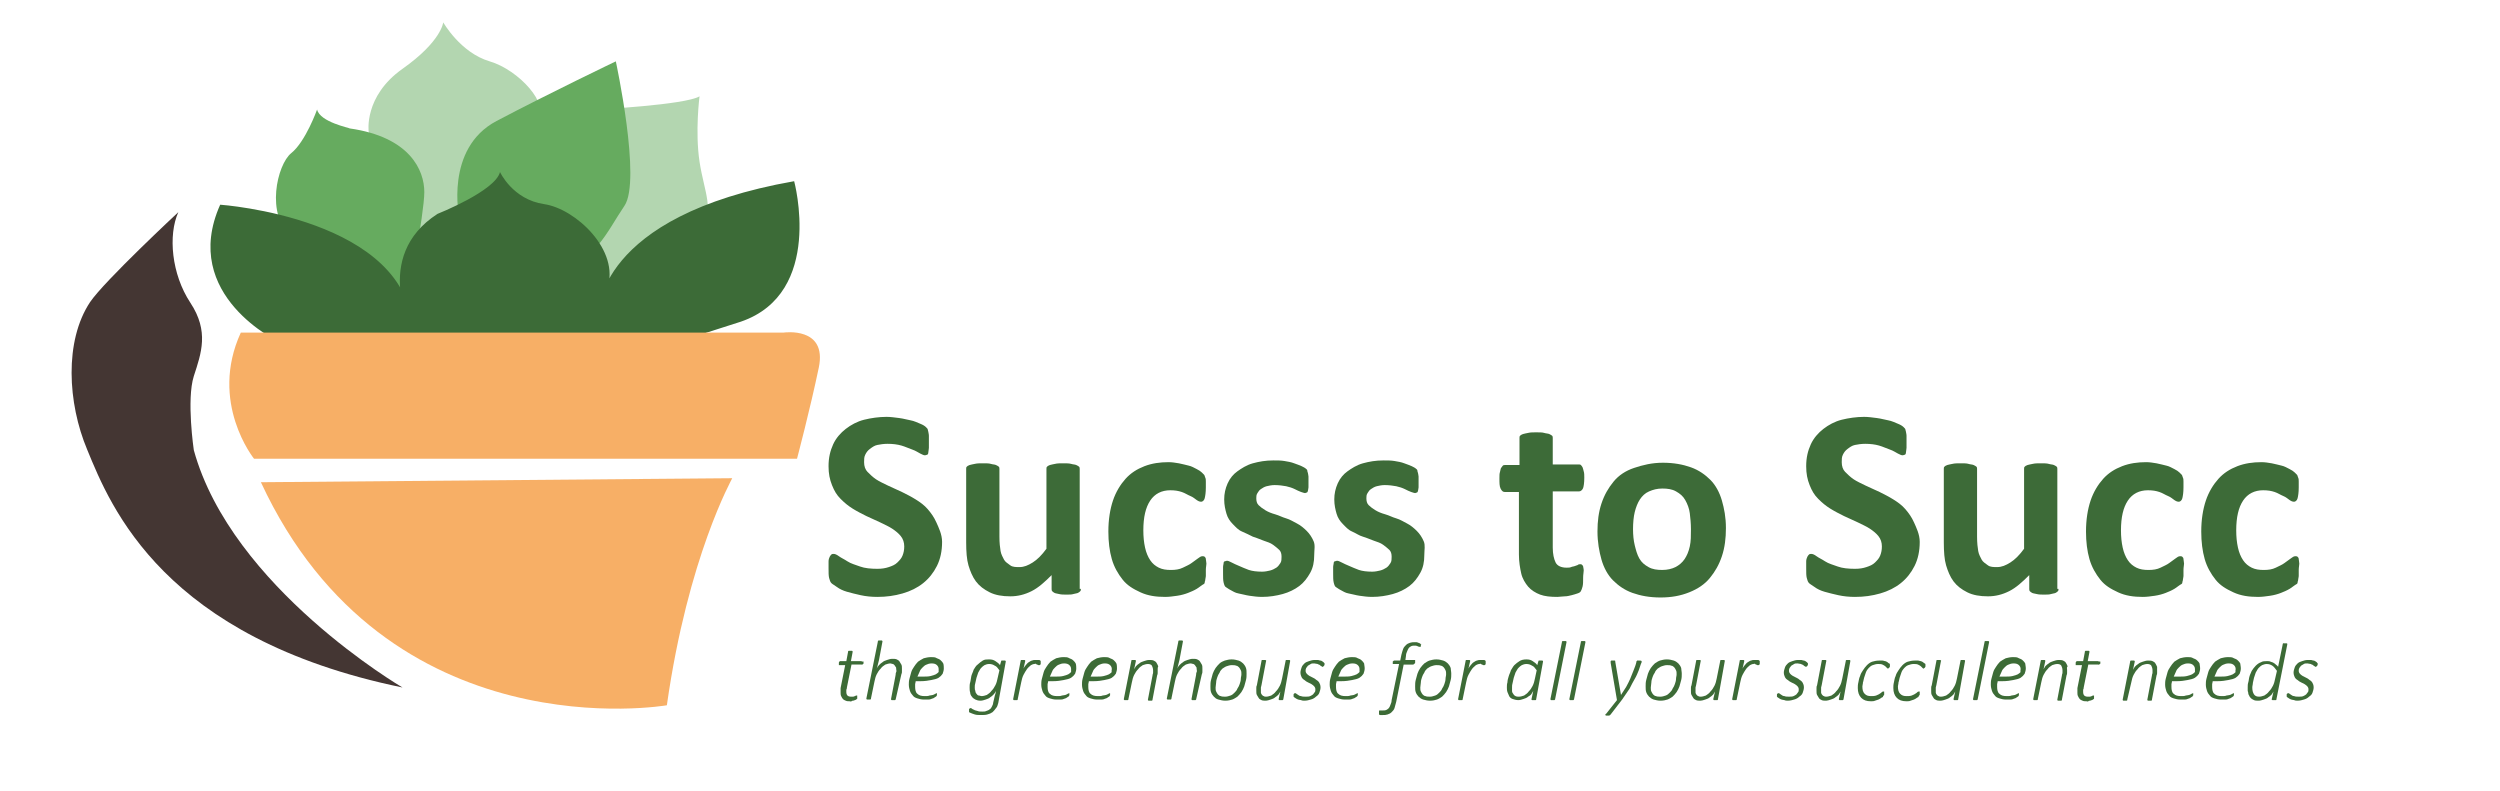 <?xml version="1.0" encoding="utf-8"?>
<!-- Generator: Adobe Illustrator 25.4.1, SVG Export Plug-In . SVG Version: 6.00 Build 0)  -->
<svg version="1.1" id="Layer_1" xmlns="http://www.w3.org/2000/svg" xmlns:xlink="http://www.w3.org/1999/xlink" x="0px" y="0px"
	 viewBox="0 0 436 138" style="enable-background:new 0 0 436 138;" xml:space="preserve">
<style type="text/css">
	.st0{fill:#443633;}
	.st1{fill:#B3D6B0;}
	.st2{fill:#66AB5F;}
	.st3{fill:#3C6B37;}
	.st4{fill:#F7AF66;}
	.st5{enable-background:new    ;}
	.st6{fill:#3C6B36;}
	.st7{fill:#3D6B38;}
</style>
<g id="Layer_7">
	<path class="st0" d="M70.2,119.9c0,0-29.8-17.4-36.4-41.4c0,0-1.3-8.8,0-12.9c1.3-4,2.7-7.8-0.6-12.8S29.3,41,31.1,37
		c0,0-12.9,12-15.4,15.7c-4.5,6.8-3.9,17.6-0.5,25.7C19.3,88.4,28.5,111.3,70.2,119.9z"/>
</g>
<g id="Layer_6">
	<path class="st1" d="M64.3,23c0,0-0.9-6.2,5.9-11s7.1-8.1,7.1-8.1s3,5.3,8.1,6.8s10.6,7.6,8.3,10.1c-2.3,2.5-14,21-14,21l-10-1.5
		L64.3,23z"/>
	<path class="st1" d="M104.1,19.1c0,0,15.4-0.8,17.9-2.3c0,0-0.8,6.1,0,11.4s2.8,8.8,0,11.4c-2.8,2.5-16.2,10.6-16.2,10.6l-11-7.1
		L104.1,19.1z"/>
</g>
<g id="Layer_5">
	<path class="st2" d="M55.3,19.1c0,0-2,5.6-4.5,7.6s-4.5,10.9,0,14.4S71,52.7,71,52.7s3-15.4,3-19.2c0-3.8-2.5-9.6-13-11.1
		C61,22.3,55.8,21.3,55.3,19.1z"/>
	<path class="st2" d="M80.1,38c0,0-2.6-12.1,6.5-16.9s20.8-10.4,20.8-10.4s4.5,20.8,1.5,25.2s-5.6,10.7-11.1,9.6
		C92.2,44.3,80.1,38,80.1,38z"/>
</g>
<g id="Layer_4">
	<path class="st3" d="M48.8,59.7c0,0-17.5-8.1-10.4-24c0,0,33.1,2.3,33.6,22.3c0,0-7.3-13.2,4.3-20.7c0,0,10.1-4,10.9-7.3
		c0,0,2.2,4.8,7.7,5.6s13.3,8.1,11,14.7s-1.5,4.3-1.5,4.3s-0.5-16.9,34.1-23c0,0,5.3,19.5-9.3,24.5L113.9,61L48.8,59.7z"/>
</g>
<g id="Layer_2_00000106832669875973559310000000741580174642652320_">
	<path class="st4" d="M116.3,123c0,0-48.8,8.5-70.8-38.9l82.2-0.7C127.7,83.5,120,97,116.3,123z"/>
	<path class="st4" d="M42,58h94.7c0,0,7.6-1.1,6.1,6.1S139,80,139,80H44.3C44.3,80,36.4,70.2,42,58z"/>
</g>
<g id="Layer_8">
	<g class="st5">
		<path class="st6" d="M150.6,115.4c0,0,0,0.1,0,0.1s0,0.1,0,0.1c0,0,0,0.1,0,0.1s0,0.1-0.1,0.1c0,0,0,0-0.1,0.1s-0.1,0-0.1,0h-1.8
			l-0.8,4c0,0.1,0,0.2-0.1,0.4c0,0.1,0,0.3,0,0.4c0,0.3,0.1,0.5,0.2,0.6c0.1,0.1,0.3,0.2,0.6,0.2c0.1,0,0.3,0,0.4,0s0.2-0.1,0.3-0.1
			s0.1-0.1,0.2-0.1c0.1,0,0.1,0,0.1,0s0.1,0,0.1,0c0,0,0,0.1,0,0.1c0,0,0,0.1,0,0.2s0,0.1,0,0.2c0,0.1,0,0.1-0.1,0.1
			c0,0,0,0.1-0.1,0.1c0,0-0.1,0.1-0.2,0.1s-0.2,0.1-0.3,0.1c-0.1,0-0.2,0-0.3,0.1s-0.2,0-0.3,0c-0.3,0-0.5,0-0.7-0.1
			c-0.2-0.1-0.3-0.1-0.5-0.3c-0.1-0.1-0.2-0.3-0.3-0.5c-0.1-0.2-0.1-0.4-0.1-0.6c0-0.1,0-0.1,0-0.2c0-0.1,0-0.1,0-0.2
			c0-0.1,0-0.2,0-0.2s0-0.2,0-0.2l0.8-4h-1c0,0-0.1,0-0.1,0c0,0,0-0.1,0-0.2c0-0.1,0-0.1,0-0.2s0-0.1,0.1-0.2c0-0.1,0.1-0.1,0.1-0.1
			c0,0,0.1,0,0.1,0h1l0.3-1.6c0,0,0-0.1,0-0.1s0,0,0.1-0.1c0,0,0.1,0,0.1,0c0.1,0,0.1,0,0.2,0c0.1,0,0.2,0,0.2,0c0.1,0,0.1,0,0.1,0
			c0,0,0,0,0.1,0.1c0,0,0,0.1,0,0.1l-0.3,1.6h1.8c0.1,0,0.1,0,0.1,0.1C150.6,115.3,150.6,115.4,150.6,115.4z"/>
		<path class="st6" d="M156.2,122C156.2,122,156.2,122,156.2,122c-0.1,0.1-0.1,0.1-0.1,0.1c0,0-0.1,0-0.1,0c-0.1,0-0.1,0-0.2,0
			c-0.1,0-0.2,0-0.2,0s-0.1,0-0.1,0c0,0,0,0-0.1-0.1c0,0,0-0.1,0-0.1l0.8-4.2c0-0.1,0-0.3,0.1-0.5s0-0.3,0-0.5c0-0.2,0-0.3-0.1-0.4
			s-0.1-0.2-0.2-0.3c-0.1-0.1-0.2-0.2-0.3-0.2s-0.3-0.1-0.4-0.1c-0.3,0-0.6,0.1-0.9,0.2c-0.3,0.2-0.6,0.4-0.8,0.7
			c-0.3,0.3-0.5,0.6-0.7,1c-0.2,0.4-0.3,0.8-0.4,1.3l-0.6,2.9c0,0,0,0.1,0,0.1c0,0,0,0-0.1,0.1c0,0-0.1,0-0.1,0s-0.1,0-0.2,0
			c-0.1,0-0.2,0-0.2,0s-0.1,0-0.1,0c0,0,0,0-0.1-0.1c0,0,0-0.1,0-0.1l2-9.9c0,0,0-0.1,0-0.1s0,0,0.1-0.1c0,0,0.1,0,0.1,0
			c0.1,0,0.1,0,0.2,0c0.1,0,0.2,0,0.2,0c0.1,0,0.1,0,0.1,0c0,0,0,0,0.1,0.1c0,0,0,0.1,0,0.1l-0.6,3.2c0,0.1-0.1,0.3-0.1,0.4
			c0,0.1-0.1,0.3-0.1,0.4s-0.1,0.3-0.1,0.4c0,0.1-0.1,0.2-0.1,0.3c0.1-0.2,0.2-0.4,0.4-0.6c0.2-0.2,0.4-0.4,0.6-0.5
			c0.2-0.2,0.5-0.3,0.8-0.4c0.3-0.1,0.6-0.2,0.9-0.2c0.3,0,0.6,0,0.8,0.1c0.2,0.1,0.4,0.2,0.5,0.4c0.1,0.2,0.2,0.3,0.3,0.5
			c0.1,0.2,0.1,0.4,0.1,0.7c0,0.2,0,0.3,0,0.5c0,0.2,0,0.3-0.1,0.5L156.2,122z"/>
		<path class="st6" d="M164.6,116.6c0,0.3-0.1,0.6-0.2,0.9c-0.2,0.3-0.4,0.5-0.7,0.7s-0.8,0.3-1.3,0.4c-0.5,0.1-1.1,0.2-1.9,0.2
			h-0.8c0,0.2-0.1,0.4-0.1,0.5s0,0.3,0,0.5c0,0.5,0.1,1,0.4,1.2c0.3,0.3,0.7,0.4,1.3,0.4c0.3,0,0.6,0,0.8-0.1c0.2,0,0.5-0.1,0.6-0.1
			c0.2-0.1,0.3-0.1,0.4-0.2c0.1,0,0.2-0.1,0.2-0.1s0.1,0,0.1,0c0,0,0,0.1,0,0.1c0,0,0,0.1,0,0.1c0,0,0,0.1,0,0.1
			c0,0.1,0,0.1-0.1,0.2c0,0.1-0.1,0.1-0.1,0.1c-0.1,0.1-0.2,0.1-0.3,0.2c-0.1,0.1-0.3,0.1-0.5,0.2s-0.4,0.1-0.6,0.1s-0.5,0-0.7,0
			c-0.4,0-0.8-0.1-1.1-0.2c-0.3-0.1-0.6-0.2-0.8-0.5c-0.2-0.2-0.4-0.5-0.5-0.8c-0.1-0.3-0.2-0.7-0.2-1.1c0-0.3,0-0.6,0.1-1
			c0.1-0.4,0.2-0.7,0.3-1.1c0.1-0.4,0.3-0.7,0.5-1c0.2-0.3,0.4-0.6,0.7-0.9c0.3-0.2,0.6-0.4,1-0.6c0.4-0.1,0.8-0.2,1.3-0.2
			c0.4,0,0.7,0,1,0.2c0.3,0.1,0.5,0.2,0.7,0.4c0.2,0.2,0.3,0.3,0.4,0.5S164.6,116.5,164.6,116.6z M163.7,116.7
			c0-0.3-0.1-0.5-0.3-0.7c-0.2-0.2-0.5-0.3-0.9-0.3c-0.4,0-0.7,0.1-0.9,0.2c-0.3,0.1-0.5,0.3-0.7,0.5s-0.4,0.4-0.5,0.7
			c-0.1,0.3-0.3,0.6-0.4,0.9h0.8c0.6,0,1.1,0,1.5-0.1c0.4-0.1,0.7-0.2,0.9-0.3c0.2-0.1,0.4-0.3,0.5-0.4
			C163.7,117.1,163.7,116.9,163.7,116.7z"/>
		<path class="st6" d="M174.1,122.6c-0.1,0.4-0.2,0.7-0.4,0.9c-0.2,0.3-0.4,0.5-0.6,0.7c-0.3,0.2-0.5,0.3-0.9,0.4
			c-0.3,0.1-0.7,0.1-1.1,0.1c-0.4,0-0.8,0-1.1-0.1s-0.6-0.2-0.8-0.3c-0.1,0-0.1-0.1-0.2-0.1c0,0,0-0.1,0-0.2c0,0,0-0.1,0-0.1
			c0,0,0-0.1,0-0.1c0,0,0-0.1,0-0.1c0,0,0-0.1,0.1-0.1c0,0,0-0.1,0.1-0.1c0,0,0.1,0,0.1,0c0.1,0,0.1,0,0.2,0.1s0.2,0.1,0.4,0.2
			c0.1,0.1,0.3,0.1,0.6,0.2c0.2,0.1,0.5,0.1,0.8,0.1c0.3,0,0.5,0,0.7-0.1s0.4-0.1,0.6-0.3c0.2-0.1,0.3-0.3,0.4-0.5s0.2-0.4,0.2-0.6
			c0.1-0.5,0.2-0.9,0.3-1.3c0.1-0.3,0.2-0.6,0.2-0.8c-0.1,0.2-0.2,0.4-0.4,0.6c-0.2,0.2-0.4,0.4-0.6,0.5c-0.2,0.2-0.5,0.3-0.8,0.4
			c-0.3,0.1-0.6,0.2-0.9,0.2c-0.4,0-0.7-0.1-0.9-0.2c-0.2-0.1-0.5-0.3-0.6-0.5c-0.2-0.2-0.3-0.5-0.3-0.7c-0.1-0.3-0.1-0.6-0.1-0.9
			c0-0.3,0-0.6,0.1-0.9c0.1-0.3,0.1-0.7,0.2-1.1c0.1-0.4,0.3-0.7,0.4-1.1c0.2-0.3,0.4-0.7,0.7-0.9c0.3-0.3,0.6-0.5,0.9-0.7
			c0.3-0.2,0.7-0.2,1.1-0.2c0.5,0,0.8,0.1,1.1,0.3c0.3,0.2,0.6,0.4,0.8,0.7l0.2-0.7c0-0.1,0.1-0.1,0.1-0.1c0.1,0,0.2,0,0.3,0
			c0.1,0,0.1,0,0.2,0c0,0,0.1,0,0.1,0c0,0,0,0,0.1,0.1c0,0,0,0.1,0,0.1L174.1,122.6z M174.3,116.9c-0.3-0.4-0.5-0.7-0.8-0.8
			c-0.3-0.2-0.6-0.3-1-0.3c-0.3,0-0.6,0.1-0.8,0.2s-0.4,0.3-0.6,0.5s-0.3,0.5-0.5,0.8c-0.1,0.3-0.2,0.6-0.3,0.9
			c-0.1,0.3-0.1,0.6-0.2,0.9s-0.1,0.5-0.1,0.8s0,0.4,0.1,0.6c0,0.2,0.1,0.4,0.2,0.5c0.1,0.1,0.2,0.3,0.4,0.3s0.3,0.1,0.5,0.1
			c0.3,0,0.6-0.1,0.9-0.2c0.3-0.2,0.6-0.4,0.8-0.7c0.3-0.3,0.5-0.6,0.7-1c0.2-0.4,0.3-0.8,0.4-1.3L174.3,116.9z"/>
		<path class="st6" d="M181.5,115.4C181.5,115.4,181.5,115.5,181.5,115.4c0,0.1,0,0.2,0,0.2c0,0,0,0.1,0,0.2s0,0.1-0.1,0.1
			c0,0,0,0.1-0.1,0.1s-0.1,0-0.1,0s-0.1,0-0.1,0c0,0-0.1,0-0.2-0.1c-0.1,0-0.1,0-0.2-0.1s-0.2,0-0.3,0c-0.2,0-0.4,0.1-0.6,0.2
			c-0.2,0.2-0.5,0.4-0.7,0.7s-0.4,0.6-0.6,1c-0.2,0.4-0.3,0.8-0.4,1.3l-0.6,2.9c0,0,0,0.1,0,0.1c0,0,0,0-0.1,0.1c0,0-0.1,0-0.1,0
			s-0.1,0-0.2,0c-0.1,0-0.2,0-0.2,0s-0.1,0-0.1,0c0,0,0,0-0.1-0.1c0,0,0-0.1,0-0.1l1.3-6.6c0,0,0-0.1,0-0.1s0,0,0.1-0.1
			c0,0,0.1,0,0.1,0c0.1,0,0.1,0,0.2,0s0.1,0,0.2,0c0,0,0.1,0,0.1,0c0,0,0,0,0.1,0.1c0,0,0,0.1,0,0.1l-0.3,1.3
			c0.1-0.2,0.2-0.4,0.4-0.6c0.2-0.2,0.3-0.4,0.5-0.5c0.2-0.1,0.4-0.3,0.6-0.3c0.2-0.1,0.4-0.1,0.6-0.1c0.1,0,0.2,0,0.3,0
			c0.1,0,0.2,0,0.3,0c0.1,0,0.1,0,0.2,0.1c0.1,0,0.1,0.1,0.1,0.1C181.5,115.3,181.5,115.3,181.5,115.4z"/>
		<path class="st6" d="M187.7,116.6c0,0.3-0.1,0.6-0.2,0.9c-0.2,0.3-0.4,0.5-0.7,0.7s-0.8,0.3-1.3,0.4c-0.5,0.1-1.1,0.2-1.9,0.2
			h-0.8c0,0.2-0.1,0.4-0.1,0.5s0,0.3,0,0.5c0,0.5,0.1,1,0.4,1.2c0.3,0.3,0.7,0.4,1.3,0.4c0.3,0,0.6,0,0.8-0.1c0.2,0,0.5-0.1,0.6-0.1
			c0.2-0.1,0.3-0.1,0.4-0.2c0.1,0,0.2-0.1,0.2-0.1s0.1,0,0.1,0c0,0,0,0.1,0,0.1c0,0,0,0.1,0,0.1c0,0,0,0.1,0,0.1
			c0,0.1,0,0.1-0.1,0.2c0,0.1-0.1,0.1-0.1,0.1c-0.1,0.1-0.2,0.1-0.3,0.2c-0.1,0.1-0.3,0.1-0.5,0.2s-0.4,0.1-0.6,0.1s-0.5,0-0.7,0
			c-0.4,0-0.8-0.1-1.1-0.2c-0.3-0.1-0.6-0.2-0.8-0.5c-0.2-0.2-0.4-0.5-0.5-0.8c-0.1-0.3-0.2-0.7-0.2-1.1c0-0.3,0-0.6,0.1-1
			c0.1-0.4,0.2-0.7,0.3-1.1c0.1-0.4,0.3-0.7,0.5-1c0.2-0.3,0.4-0.6,0.7-0.9c0.3-0.2,0.6-0.4,1-0.6c0.4-0.1,0.8-0.2,1.3-0.2
			c0.4,0,0.7,0,1,0.2c0.3,0.1,0.5,0.2,0.7,0.4c0.2,0.2,0.3,0.3,0.4,0.5S187.7,116.5,187.7,116.6z M186.8,116.7
			c0-0.3-0.1-0.5-0.3-0.7c-0.2-0.2-0.5-0.3-0.9-0.3c-0.4,0-0.7,0.1-0.9,0.2c-0.3,0.1-0.5,0.3-0.7,0.5s-0.4,0.4-0.5,0.7
			c-0.1,0.3-0.3,0.6-0.4,0.9h0.8c0.6,0,1.1,0,1.5-0.1c0.4-0.1,0.7-0.2,0.9-0.3c0.2-0.1,0.4-0.3,0.5-0.4
			C186.8,117.1,186.8,116.9,186.8,116.7z"/>
		<path class="st6" d="M194.8,116.6c0,0.3-0.1,0.6-0.2,0.9c-0.2,0.3-0.4,0.5-0.7,0.7s-0.8,0.3-1.3,0.4c-0.5,0.1-1.1,0.2-1.9,0.2
			h-0.8c0,0.2-0.1,0.4-0.1,0.5s0,0.3,0,0.5c0,0.5,0.1,1,0.4,1.2c0.3,0.3,0.7,0.4,1.3,0.4c0.3,0,0.6,0,0.8-0.1c0.2,0,0.5-0.1,0.6-0.1
			c0.2-0.1,0.3-0.1,0.4-0.2c0.1,0,0.2-0.1,0.2-0.1s0.1,0,0.1,0c0,0,0,0.1,0,0.1c0,0,0,0.1,0,0.1c0,0,0,0.1,0,0.1
			c0,0.1,0,0.1-0.1,0.2c0,0.1-0.1,0.1-0.1,0.1c-0.1,0.1-0.2,0.1-0.3,0.2c-0.1,0.1-0.3,0.1-0.5,0.2s-0.4,0.1-0.6,0.1s-0.5,0-0.7,0
			c-0.4,0-0.8-0.1-1.1-0.2c-0.3-0.1-0.6-0.2-0.8-0.5c-0.2-0.2-0.4-0.5-0.5-0.8c-0.1-0.3-0.2-0.7-0.2-1.1c0-0.3,0-0.6,0.1-1
			c0.1-0.4,0.2-0.7,0.3-1.1c0.1-0.4,0.3-0.7,0.5-1c0.2-0.3,0.4-0.6,0.7-0.9c0.3-0.2,0.6-0.4,1-0.6c0.4-0.1,0.8-0.2,1.3-0.2
			c0.4,0,0.7,0,1,0.2c0.3,0.1,0.5,0.2,0.7,0.4c0.2,0.2,0.3,0.3,0.4,0.5S194.8,116.5,194.8,116.6z M193.9,116.7
			c0-0.3-0.1-0.5-0.3-0.7c-0.2-0.2-0.5-0.3-0.9-0.3c-0.4,0-0.7,0.1-0.9,0.2c-0.3,0.1-0.5,0.3-0.7,0.5s-0.4,0.4-0.5,0.7
			c-0.1,0.3-0.3,0.6-0.4,0.9h0.8c0.6,0,1.1,0,1.5-0.1c0.4-0.1,0.7-0.2,0.9-0.3c0.2-0.1,0.4-0.3,0.5-0.4
			C193.8,117.1,193.9,116.9,193.9,116.7z"/>
		<path class="st6" d="M201.9,116.8c0,0.2,0,0.3,0,0.5c0,0.2,0,0.3-0.1,0.5L201,122c0,0,0,0.1,0,0.1c0,0,0,0-0.1,0.1
			c0,0-0.1,0-0.1,0c-0.1,0-0.1,0-0.2,0c-0.1,0-0.2,0-0.2,0s-0.1,0-0.1,0c0,0,0,0-0.1-0.1c0,0,0-0.1,0-0.1l0.8-4.2
			c0-0.2,0.1-0.3,0.1-0.5s0-0.3,0-0.4c0-0.3-0.1-0.6-0.2-0.8s-0.4-0.3-0.7-0.3c-0.3,0-0.6,0.1-0.9,0.2c-0.3,0.2-0.6,0.4-0.8,0.7
			c-0.3,0.3-0.5,0.6-0.7,1s-0.3,0.8-0.4,1.3l-0.6,2.9c0,0,0,0.1,0,0.1c0,0,0,0-0.1,0.1c0,0-0.1,0-0.1,0s-0.1,0-0.2,0
			c-0.1,0-0.2,0-0.2,0s-0.1,0-0.1,0c0,0,0,0-0.1-0.1c0,0,0-0.1,0-0.1l1.3-6.6c0,0,0-0.1,0-0.1c0,0,0,0,0.1-0.1c0,0,0.1,0,0.1,0
			c0.1,0,0.1,0,0.2,0s0.1,0,0.2,0c0,0,0.1,0,0.1,0c0,0,0,0,0.1,0.1c0,0,0,0.1,0,0.1l-0.3,1.4c0.1-0.2,0.2-0.3,0.3-0.5
			c0.2-0.2,0.4-0.4,0.6-0.5c0.2-0.2,0.5-0.3,0.8-0.4s0.6-0.2,0.9-0.2c0.3,0,0.6,0,0.8,0.1s0.4,0.2,0.5,0.4c0.1,0.2,0.2,0.3,0.3,0.6
			C201.9,116.4,201.9,116.6,201.9,116.8z"/>
		<path class="st6" d="M208.6,122C208.6,122,208.6,122,208.6,122c-0.1,0.1-0.1,0.1-0.1,0.1c0,0-0.1,0-0.1,0c-0.1,0-0.1,0-0.2,0
			c-0.1,0-0.2,0-0.2,0s-0.1,0-0.1,0c0,0,0,0-0.1-0.1c0,0,0-0.1,0-0.1l0.8-4.2c0-0.1,0-0.3,0.1-0.5s0-0.3,0-0.5c0-0.2,0-0.3-0.1-0.4
			s-0.1-0.2-0.2-0.3c-0.1-0.1-0.2-0.2-0.3-0.2s-0.3-0.1-0.4-0.1c-0.3,0-0.6,0.1-0.9,0.2c-0.3,0.2-0.6,0.4-0.8,0.7
			c-0.3,0.3-0.5,0.6-0.7,1c-0.2,0.4-0.3,0.8-0.4,1.3l-0.6,2.9c0,0,0,0.1,0,0.1c0,0,0,0-0.1,0.1c0,0-0.1,0-0.1,0s-0.1,0-0.2,0
			c-0.1,0-0.2,0-0.2,0s-0.1,0-0.1,0c0,0,0,0-0.1-0.1c0,0,0-0.1,0-0.1l2-9.9c0,0,0-0.1,0-0.1s0,0,0.1-0.1c0,0,0.1,0,0.1,0
			c0.1,0,0.1,0,0.2,0c0.1,0,0.2,0,0.2,0c0.1,0,0.1,0,0.1,0c0,0,0,0,0.1,0.1c0,0,0,0.1,0,0.1l-0.6,3.2c0,0.1-0.1,0.3-0.1,0.4
			c0,0.1-0.1,0.3-0.1,0.4s-0.1,0.3-0.1,0.4c0,0.1-0.1,0.2-0.1,0.3c0.1-0.2,0.2-0.4,0.4-0.6c0.2-0.2,0.4-0.4,0.6-0.5
			c0.2-0.2,0.5-0.3,0.8-0.4c0.3-0.1,0.6-0.2,0.9-0.2c0.3,0,0.6,0,0.8,0.1c0.2,0.1,0.4,0.2,0.5,0.4c0.1,0.2,0.2,0.3,0.3,0.5
			c0.1,0.2,0.1,0.4,0.1,0.7c0,0.2,0,0.3,0,0.5c0,0.2,0,0.3-0.1,0.5L208.6,122z"/>
		<path class="st6" d="M217.4,117.5c0,0.4,0,0.7-0.1,1.1s-0.2,0.7-0.3,1.1c-0.1,0.3-0.3,0.7-0.5,1c-0.2,0.3-0.5,0.6-0.7,0.8
			c-0.3,0.2-0.6,0.4-0.9,0.5s-0.7,0.2-1.2,0.2c-0.5,0-0.8-0.1-1.2-0.2s-0.6-0.3-0.8-0.5c-0.2-0.2-0.4-0.5-0.5-0.8
			c-0.1-0.3-0.1-0.6-0.1-1c0-0.4,0-0.7,0.1-1.1s0.2-0.7,0.3-1.1c0.1-0.3,0.3-0.7,0.5-1c0.2-0.3,0.5-0.6,0.7-0.8s0.6-0.4,0.9-0.5
			c0.4-0.1,0.7-0.2,1.2-0.2c0.5,0,0.8,0.1,1.2,0.2c0.3,0.1,0.6,0.3,0.8,0.5c0.2,0.2,0.4,0.5,0.5,0.8
			C217.4,116.8,217.4,117.1,217.4,117.5z M216.5,117.6c0-0.3,0-0.5-0.1-0.7s-0.2-0.4-0.3-0.5c-0.1-0.1-0.3-0.3-0.5-0.3
			c-0.2-0.1-0.5-0.1-0.8-0.1c-0.3,0-0.6,0.1-0.9,0.2c-0.3,0.1-0.5,0.3-0.7,0.4c-0.2,0.2-0.4,0.4-0.5,0.7c-0.2,0.3-0.3,0.5-0.4,0.8
			c-0.1,0.3-0.2,0.6-0.2,0.9c0,0.3-0.1,0.6-0.1,0.9c0,0.3,0,0.5,0.1,0.7c0.1,0.2,0.2,0.4,0.3,0.5c0.1,0.1,0.3,0.3,0.5,0.3
			c0.2,0.1,0.5,0.1,0.8,0.1c0.3,0,0.6-0.1,0.9-0.2c0.3-0.1,0.5-0.3,0.7-0.5c0.2-0.2,0.4-0.4,0.5-0.7c0.2-0.3,0.3-0.5,0.4-0.8
			c0.1-0.3,0.2-0.6,0.2-0.9S216.5,117.9,216.5,117.6z"/>
		<path class="st6" d="M223.8,122C223.7,122,223.7,122,223.8,122c-0.1,0.1-0.1,0.1-0.1,0.1c0,0-0.1,0-0.1,0s-0.1,0-0.2,0
			s-0.1,0-0.2,0s-0.1,0-0.1,0c0,0,0,0-0.1-0.1c0,0,0-0.1,0-0.1l0.3-1.3c-0.1,0.2-0.2,0.3-0.3,0.5c-0.2,0.2-0.4,0.4-0.6,0.5
			c-0.2,0.2-0.5,0.3-0.8,0.4c-0.3,0.1-0.6,0.2-0.8,0.2c-0.3,0-0.6,0-0.8-0.1c-0.2-0.1-0.4-0.2-0.5-0.4c-0.1-0.2-0.2-0.3-0.3-0.5
			c-0.1-0.2-0.1-0.4-0.1-0.7c0-0.2,0-0.3,0-0.5s0-0.3,0.1-0.5l0.8-4.2c0,0,0-0.1,0-0.1s0,0,0.1-0.1c0,0,0.1,0,0.1,0
			c0.1,0,0.1,0,0.2,0s0.2,0,0.2,0c0.1,0,0.1,0,0.1,0c0,0,0,0,0.1,0.1s0,0.1,0,0.1l-0.8,4.2c0,0.1-0.1,0.3-0.1,0.4c0,0.1,0,0.3,0,0.5
			c0,0.2,0,0.3,0,0.4c0,0.1,0.1,0.3,0.2,0.4c0.1,0.1,0.2,0.2,0.3,0.2c0.1,0.1,0.3,0.1,0.4,0.1c0.3,0,0.6-0.1,0.9-0.2
			c0.3-0.2,0.6-0.4,0.8-0.7c0.3-0.3,0.5-0.6,0.7-1c0.2-0.4,0.3-0.8,0.4-1.3l0.6-3c0,0,0-0.1,0-0.1s0,0,0.1-0.1c0,0,0.1,0,0.1,0
			c0.1,0,0.1,0,0.2,0c0.1,0,0.2,0,0.2,0c0.1,0,0.1,0,0.1,0c0,0,0,0,0.1,0.1c0,0,0,0.1,0,0.1L223.8,122z"/>
		<path class="st6" d="M231,115.7c0,0,0,0.1,0,0.2c0,0.1,0,0.1-0.1,0.2c0,0.1-0.1,0.1-0.1,0.1c0,0-0.1,0.1-0.1,0.1
			c-0.1,0-0.1,0-0.2-0.1c-0.1,0-0.2-0.1-0.3-0.2c-0.1-0.1-0.3-0.1-0.4-0.2c-0.2,0-0.4-0.1-0.6-0.1c-0.2,0-0.5,0-0.6,0.1
			c-0.2,0.1-0.3,0.2-0.5,0.3c-0.1,0.1-0.2,0.3-0.3,0.4c-0.1,0.2-0.1,0.3-0.1,0.5c0,0.2,0.1,0.4,0.2,0.5c0.1,0.1,0.3,0.3,0.5,0.4
			c0.2,0.1,0.4,0.2,0.6,0.3c0.2,0.1,0.4,0.2,0.6,0.4c0.2,0.1,0.4,0.3,0.5,0.5c0.1,0.2,0.2,0.4,0.2,0.8c0,0.3-0.1,0.6-0.2,0.9
			c-0.1,0.3-0.3,0.5-0.6,0.7c-0.2,0.2-0.5,0.4-0.9,0.5c-0.3,0.1-0.7,0.2-1.1,0.2c-0.2,0-0.4,0-0.6-0.1c-0.2,0-0.4-0.1-0.5-0.1
			c-0.2-0.1-0.3-0.1-0.4-0.2s-0.2-0.1-0.3-0.2c0,0-0.1-0.1-0.1-0.1c0,0,0-0.1,0-0.1c0,0,0-0.1,0-0.1c0,0,0-0.1,0-0.1
			c0,0,0-0.1,0-0.1s0-0.1,0.1-0.1c0,0,0-0.1,0.1-0.1c0,0,0,0,0.1,0c0.1,0,0.1,0,0.2,0.1s0.2,0.1,0.3,0.2c0.1,0.1,0.3,0.2,0.5,0.2
			c0.2,0.1,0.5,0.1,0.8,0.1s0.6,0,0.8-0.1c0.2-0.1,0.4-0.2,0.5-0.3c0.1-0.1,0.2-0.3,0.3-0.4s0.1-0.3,0.1-0.5c0-0.2-0.1-0.4-0.2-0.5
			s-0.3-0.3-0.5-0.4s-0.4-0.2-0.6-0.3c-0.2-0.1-0.4-0.2-0.6-0.4c-0.2-0.1-0.4-0.3-0.5-0.5c-0.1-0.2-0.2-0.5-0.2-0.8
			c0-0.3,0.1-0.6,0.2-0.9s0.3-0.5,0.5-0.7s0.5-0.3,0.8-0.4c0.3-0.1,0.6-0.2,1-0.2c0.2,0,0.3,0,0.5,0c0.2,0,0.3,0.1,0.5,0.1
			c0.1,0,0.3,0.1,0.4,0.2c0.1,0.1,0.2,0.1,0.2,0.2C231,115.6,231,115.7,231,115.7z"/>
		<path class="st6" d="M238,116.6c0,0.3-0.1,0.6-0.2,0.9c-0.2,0.3-0.4,0.5-0.7,0.7s-0.8,0.3-1.3,0.4c-0.5,0.1-1.1,0.2-1.9,0.2h-0.8
			c0,0.2-0.1,0.4-0.1,0.5s0,0.3,0,0.5c0,0.5,0.1,1,0.4,1.2c0.3,0.3,0.7,0.4,1.3,0.4c0.3,0,0.6,0,0.8-0.1c0.2,0,0.5-0.1,0.6-0.1
			c0.2-0.1,0.3-0.1,0.4-0.2c0.1,0,0.2-0.1,0.2-0.1s0.1,0,0.1,0c0,0,0,0.1,0,0.1c0,0,0,0.1,0,0.1c0,0,0,0.1,0,0.1
			c0,0.1,0,0.1-0.1,0.2c0,0.1-0.1,0.1-0.1,0.1c-0.1,0.1-0.2,0.1-0.3,0.2c-0.1,0.1-0.3,0.1-0.5,0.2s-0.4,0.1-0.6,0.1s-0.5,0-0.7,0
			c-0.4,0-0.8-0.1-1.1-0.2c-0.3-0.1-0.6-0.2-0.8-0.5c-0.2-0.2-0.4-0.5-0.5-0.8c-0.1-0.3-0.2-0.7-0.2-1.1c0-0.3,0-0.6,0.1-1
			c0.1-0.4,0.2-0.7,0.3-1.1c0.1-0.4,0.3-0.7,0.5-1c0.2-0.3,0.4-0.6,0.7-0.9c0.3-0.2,0.6-0.4,1-0.6c0.4-0.1,0.8-0.2,1.3-0.2
			c0.4,0,0.7,0,1,0.2c0.3,0.1,0.5,0.2,0.7,0.4c0.2,0.2,0.3,0.3,0.4,0.5C238,116.3,238,116.5,238,116.6z M237.1,116.7
			c0-0.3-0.1-0.5-0.3-0.7c-0.2-0.2-0.5-0.3-0.9-0.3c-0.4,0-0.7,0.1-0.9,0.2c-0.3,0.1-0.5,0.3-0.7,0.5s-0.4,0.4-0.5,0.7
			c-0.1,0.3-0.3,0.6-0.4,0.9h0.8c0.6,0,1.1,0,1.5-0.1c0.4-0.1,0.7-0.2,0.9-0.3c0.2-0.1,0.4-0.3,0.5-0.4
			C237.1,117.1,237.1,116.9,237.1,116.7z"/>
		<path class="st6" d="M247.8,112.3C247.8,112.3,247.8,112.4,247.8,112.3c0,0.1,0,0.1,0,0.2c0,0,0,0.1,0,0.1s0,0.1,0,0.1
			c0,0,0,0.1-0.1,0.1c0,0,0,0-0.1,0c0,0-0.1,0-0.1,0c-0.1,0-0.1,0-0.2-0.1c-0.1,0-0.2,0-0.3-0.1c-0.1,0-0.2,0-0.3,0
			c-0.2,0-0.4,0-0.6,0.1c-0.2,0.1-0.3,0.2-0.4,0.3c-0.1,0.2-0.2,0.3-0.3,0.6c-0.1,0.2-0.2,0.5-0.2,0.8l-0.1,0.7h1.6c0,0,0.1,0,0.1,0
			c0,0,0,0.1,0,0.2c0,0.1,0,0.1,0,0.2c0,0,0,0.1,0,0.1s0,0.1-0.1,0.1c0,0,0,0.1-0.1,0.1c0,0,0,0-0.1,0.1c0,0-0.1,0-0.1,0h-1.6
			l-1.3,6.5c-0.1,0.4-0.2,0.8-0.3,1.1c-0.1,0.3-0.3,0.5-0.5,0.7c-0.2,0.2-0.4,0.3-0.7,0.4c-0.3,0.1-0.5,0.1-0.8,0.1
			c-0.2,0-0.4,0-0.5,0c-0.1,0-0.2-0.1-0.2-0.1c0,0,0,0,0-0.1c0,0,0-0.1,0-0.1c0,0,0,0,0-0.1c0,0,0-0.1,0-0.1c0,0,0-0.1,0-0.1
			c0,0,0-0.1,0-0.1c0,0,0-0.1,0.1-0.1s0,0,0.1,0c0,0,0.1,0,0.1,0c0,0,0.1,0,0.1,0c0,0,0.1,0,0.1,0c0.1,0,0.1,0,0.2,0
			c0.2,0,0.4,0,0.6-0.1s0.3-0.2,0.4-0.3s0.2-0.3,0.3-0.6c0.1-0.2,0.2-0.5,0.2-0.8l1.3-6.3h-1c0,0-0.1,0-0.1,0c0,0,0-0.1,0-0.1
			c0,0,0-0.1,0-0.1c0,0,0-0.1,0-0.1c0,0,0-0.1,0-0.1c0,0,0-0.1,0.1-0.1c0,0,0,0,0.1-0.1c0,0,0.1,0,0.1,0h1l0.2-1
			c0.1-0.4,0.2-0.7,0.3-1c0.1-0.3,0.3-0.5,0.5-0.7c0.2-0.2,0.4-0.3,0.7-0.4c0.3-0.1,0.5-0.1,0.8-0.1c0.1,0,0.2,0,0.3,0
			c0.1,0,0.2,0,0.3,0.1c0.1,0,0.2,0,0.3,0.1s0.1,0.1,0.2,0.1c0,0,0,0.1,0.1,0.1C247.8,112.2,247.8,112.3,247.8,112.3z"/>
		<path class="st6" d="M253.1,117.5c0,0.4,0,0.7-0.1,1.1s-0.2,0.7-0.3,1.1c-0.1,0.3-0.3,0.7-0.5,1c-0.2,0.3-0.5,0.6-0.7,0.8
			c-0.3,0.2-0.6,0.4-0.9,0.5s-0.7,0.2-1.2,0.2c-0.5,0-0.8-0.1-1.2-0.2c-0.3-0.1-0.6-0.3-0.8-0.5c-0.2-0.2-0.4-0.5-0.5-0.8
			c-0.1-0.3-0.1-0.6-0.1-1c0-0.4,0-0.7,0.1-1.1s0.2-0.7,0.3-1.1c0.1-0.3,0.3-0.7,0.5-1c0.2-0.3,0.5-0.6,0.7-0.8
			c0.3-0.2,0.6-0.4,0.9-0.5c0.4-0.1,0.7-0.2,1.2-0.2c0.5,0,0.8,0.1,1.2,0.2c0.3,0.1,0.6,0.3,0.8,0.5c0.2,0.2,0.4,0.5,0.5,0.8
			C253,116.8,253.1,117.1,253.1,117.5z M252.2,117.6c0-0.3,0-0.5-0.1-0.7s-0.2-0.4-0.3-0.5c-0.1-0.1-0.3-0.3-0.5-0.3
			c-0.2-0.1-0.5-0.1-0.8-0.1c-0.3,0-0.6,0.1-0.9,0.2c-0.3,0.1-0.5,0.3-0.7,0.4c-0.2,0.2-0.4,0.4-0.5,0.7c-0.2,0.3-0.3,0.5-0.4,0.8
			c-0.1,0.3-0.2,0.6-0.2,0.9c0,0.3-0.1,0.6-0.1,0.9c0,0.3,0,0.5,0.1,0.7c0.1,0.2,0.2,0.4,0.3,0.5c0.1,0.1,0.3,0.3,0.5,0.3
			c0.2,0.1,0.5,0.1,0.8,0.1c0.3,0,0.6-0.1,0.9-0.2c0.3-0.1,0.5-0.3,0.7-0.5c0.2-0.2,0.4-0.4,0.5-0.7c0.2-0.3,0.3-0.5,0.4-0.8
			c0.1-0.3,0.2-0.6,0.2-0.9S252.2,117.9,252.2,117.6z"/>
		<path class="st6" d="M259.1,115.4C259.1,115.4,259.1,115.5,259.1,115.4c0,0.1,0,0.2,0,0.2c0,0,0,0.1,0,0.2s0,0.1-0.1,0.1
			c0,0,0,0.1-0.1,0.1s-0.1,0-0.1,0s-0.1,0-0.1,0c0,0-0.1,0-0.2-0.1c-0.1,0-0.1,0-0.2-0.1s-0.2,0-0.3,0c-0.2,0-0.4,0.1-0.6,0.2
			c-0.2,0.2-0.5,0.4-0.7,0.7c-0.2,0.3-0.4,0.6-0.6,1c-0.2,0.4-0.3,0.8-0.4,1.3l-0.6,2.9c0,0,0,0.1,0,0.1c0,0,0,0-0.1,0.1
			c0,0-0.1,0-0.1,0s-0.1,0-0.2,0c-0.1,0-0.2,0-0.2,0s-0.1,0-0.1,0c0,0,0,0-0.1-0.1c0,0,0-0.1,0-0.1l1.3-6.6c0,0,0-0.1,0-0.1
			s0,0,0.1-0.1c0,0,0.1,0,0.1,0c0.1,0,0.1,0,0.2,0s0.1,0,0.2,0c0,0,0.1,0,0.1,0c0,0,0,0,0.1,0.1c0,0,0,0.1,0,0.1l-0.3,1.3
			c0.1-0.2,0.2-0.4,0.4-0.6c0.2-0.2,0.3-0.4,0.5-0.5c0.2-0.1,0.4-0.3,0.6-0.3c0.2-0.1,0.4-0.1,0.6-0.1c0.1,0,0.2,0,0.3,0
			c0.1,0,0.2,0,0.3,0c0.1,0,0.1,0,0.2,0.1c0.1,0,0.1,0.1,0.1,0.1C259.1,115.3,259.1,115.3,259.1,115.4z"/>
		<path class="st6" d="M267.9,122c0,0.1-0.1,0.1-0.1,0.1s-0.2,0-0.3,0c-0.1,0-0.1,0-0.2,0c0,0-0.1,0-0.1,0s0,0-0.1-0.1s0-0.1,0-0.1
			l0.3-1.4c-0.1,0.2-0.2,0.3-0.3,0.5s-0.4,0.4-0.6,0.5c-0.2,0.2-0.5,0.3-0.8,0.4c-0.3,0.1-0.6,0.2-0.9,0.2c-0.4,0-0.7-0.1-1-0.2
			c-0.3-0.1-0.5-0.3-0.6-0.5c-0.1-0.2-0.2-0.5-0.3-0.7c-0.1-0.3-0.1-0.6-0.1-0.8c0-0.3,0-0.6,0.1-0.9c0-0.3,0.1-0.7,0.2-1
			c0.1-0.4,0.3-0.7,0.4-1.1c0.2-0.3,0.4-0.7,0.6-0.9c0.3-0.3,0.6-0.5,0.9-0.7c0.3-0.2,0.7-0.3,1.2-0.3c0.5,0,0.8,0.1,1.1,0.3
			c0.3,0.2,0.6,0.4,0.8,0.7l0.2-0.7c0-0.1,0.1-0.1,0.1-0.1c0.1,0,0.2,0,0.3,0c0.1,0,0.1,0,0.2,0c0,0,0.1,0,0.1,0c0,0,0,0,0.1,0.1
			c0,0,0,0.1,0,0.1L267.9,122z M268,116.9c-0.3-0.4-0.5-0.7-0.8-0.8c-0.3-0.2-0.6-0.3-1-0.3c-0.3,0-0.6,0.1-0.8,0.2
			c-0.2,0.1-0.4,0.3-0.6,0.5c-0.2,0.2-0.3,0.5-0.5,0.8c-0.1,0.3-0.2,0.6-0.3,0.9c-0.1,0.3-0.1,0.6-0.2,0.9s-0.1,0.5-0.1,0.8
			c0,0.2,0,0.4,0,0.6c0,0.2,0.1,0.4,0.2,0.5c0.1,0.2,0.2,0.3,0.4,0.4c0.2,0.1,0.3,0.1,0.6,0.1c0.3,0,0.6-0.1,0.9-0.2
			c0.3-0.2,0.6-0.4,0.8-0.7c0.3-0.3,0.5-0.6,0.7-1c0.2-0.4,0.3-0.8,0.4-1.3L268,116.9z"/>
		<path class="st6" d="M271.2,122C271.2,122,271.2,122,271.2,122c-0.1,0.1-0.1,0.1-0.1,0.1c0,0-0.1,0-0.1,0s-0.1,0-0.2,0
			c-0.1,0-0.2,0-0.2,0s-0.1,0-0.1,0c0,0,0,0-0.1-0.1c0,0,0-0.1,0-0.1l2-9.9c0,0,0-0.1,0-0.1c0,0,0,0,0.1-0.1c0,0,0.1,0,0.1,0
			c0.1,0,0.1,0,0.2,0c0.1,0,0.2,0,0.2,0c0.1,0,0.1,0,0.1,0c0,0,0,0,0.1,0.1c0,0,0,0.1,0,0.1L271.2,122z"/>
		<path class="st6" d="M274.5,122C274.5,122,274.5,122,274.5,122c-0.1,0.1-0.1,0.1-0.1,0.1c0,0-0.1,0-0.1,0s-0.1,0-0.2,0
			c-0.1,0-0.2,0-0.2,0s-0.1,0-0.1,0c0,0,0,0-0.1-0.1c0,0,0-0.1,0-0.1l2-9.9c0,0,0-0.1,0-0.1c0,0,0,0,0.1-0.1c0,0,0.1,0,0.1,0
			c0.1,0,0.1,0,0.2,0c0.1,0,0.2,0,0.2,0c0.1,0,0.1,0,0.1,0c0,0,0,0,0.1,0.1c0,0,0,0.1,0,0.1L274.5,122z"/>
		<path class="st6" d="M286.3,115.3c0,0,0,0.1,0,0.1c0,0,0,0.1,0,0.1c-0.2,0.4-0.3,0.9-0.5,1.4c-0.2,0.5-0.4,1-0.7,1.5
			c-0.3,0.5-0.6,1.1-0.9,1.7c-0.4,0.6-0.8,1.2-1.3,1.9l-2,2.6c0,0-0.1,0.1-0.1,0.1c0,0-0.1,0-0.1,0.1c0,0-0.1,0-0.2,0s-0.1,0-0.2,0
			c-0.1,0-0.2,0-0.2,0s-0.1,0-0.1-0.1c0,0-0.1-0.1,0-0.1c0,0,0-0.1,0.1-0.1l1.9-2.4l-1.1-6.5c0-0.1,0-0.1,0-0.1s0-0.1,0-0.1
			c0,0,0-0.1,0-0.1c0,0,0,0,0.1-0.1c0,0,0.1,0,0.1,0c0.1,0,0.1,0,0.2,0c0.1,0,0.2,0,0.2,0c0.1,0,0.1,0,0.1,0c0,0,0.1,0,0.1,0.1
			c0,0,0,0.1,0,0.1l1,5.8h0c0.3-0.5,0.6-0.9,0.9-1.4c0.3-0.5,0.5-1,0.7-1.4c0.2-0.5,0.4-1,0.6-1.5c0.2-0.5,0.4-1,0.5-1.5
			c0,0,0-0.1,0-0.1c0,0,0.1,0,0.1-0.1c0,0,0.1,0,0.2,0c0.1,0,0.1,0,0.2,0C286.1,115.2,286.2,115.2,286.3,115.3
			C286.3,115.2,286.3,115.2,286.3,115.3z"/>
		<path class="st6" d="M293.3,117.5c0,0.4,0,0.7-0.1,1.1s-0.2,0.7-0.3,1.1c-0.1,0.3-0.3,0.7-0.5,1c-0.2,0.3-0.5,0.6-0.7,0.8
			c-0.3,0.2-0.6,0.4-0.9,0.5s-0.7,0.2-1.2,0.2c-0.5,0-0.8-0.1-1.2-0.2c-0.3-0.1-0.6-0.3-0.8-0.5c-0.2-0.2-0.4-0.5-0.5-0.8
			c-0.1-0.3-0.1-0.6-0.1-1c0-0.4,0-0.7,0.1-1.1s0.2-0.7,0.3-1.1c0.1-0.3,0.3-0.7,0.5-1c0.2-0.3,0.5-0.6,0.7-0.8
			c0.3-0.2,0.6-0.4,0.9-0.5c0.4-0.1,0.7-0.2,1.2-0.2c0.5,0,0.8,0.1,1.2,0.2c0.3,0.1,0.6,0.3,0.8,0.5c0.2,0.2,0.4,0.5,0.5,0.8
			C293.2,116.8,293.3,117.1,293.3,117.5z M292.4,117.6c0-0.3,0-0.5-0.1-0.7s-0.2-0.4-0.3-0.5c-0.1-0.1-0.3-0.3-0.5-0.3
			c-0.2-0.1-0.5-0.1-0.8-0.1c-0.3,0-0.6,0.1-0.9,0.2c-0.3,0.1-0.5,0.3-0.7,0.4c-0.2,0.2-0.4,0.4-0.5,0.7c-0.2,0.3-0.3,0.5-0.4,0.8
			c-0.1,0.3-0.2,0.6-0.2,0.9c0,0.3-0.1,0.6-0.1,0.9c0,0.3,0,0.5,0.1,0.7c0.1,0.2,0.2,0.4,0.3,0.5c0.1,0.1,0.3,0.3,0.5,0.3
			c0.2,0.1,0.5,0.1,0.8,0.1c0.3,0,0.6-0.1,0.9-0.2c0.3-0.1,0.5-0.3,0.7-0.5c0.2-0.2,0.4-0.4,0.5-0.7c0.2-0.3,0.3-0.5,0.4-0.8
			c0.1-0.3,0.2-0.6,0.2-0.9S292.4,117.9,292.4,117.6z"/>
		<path class="st6" d="M299.6,122C299.6,122,299.6,122,299.6,122c0,0.1-0.1,0.1-0.1,0.1c0,0-0.1,0-0.1,0s-0.1,0-0.2,0s-0.1,0-0.2,0
			s-0.1,0-0.1,0c0,0,0,0-0.1-0.1c0,0,0-0.1,0-0.1l0.3-1.3c-0.1,0.2-0.2,0.3-0.3,0.5c-0.2,0.2-0.4,0.4-0.6,0.5
			c-0.2,0.2-0.5,0.3-0.8,0.4c-0.3,0.1-0.6,0.2-0.8,0.2c-0.3,0-0.6,0-0.8-0.1c-0.2-0.1-0.4-0.2-0.5-0.4c-0.1-0.2-0.2-0.3-0.3-0.5
			c-0.1-0.2-0.1-0.4-0.1-0.7c0-0.2,0-0.3,0-0.5s0-0.3,0.1-0.5l0.8-4.2c0,0,0-0.1,0-0.1s0,0,0.1-0.1c0,0,0.1,0,0.1,0
			c0.1,0,0.1,0,0.2,0s0.2,0,0.2,0c0.1,0,0.1,0,0.1,0c0,0,0,0,0.1,0.1s0,0.1,0,0.1l-0.8,4.2c0,0.1-0.1,0.3-0.1,0.4c0,0.1,0,0.3,0,0.5
			c0,0.2,0,0.3,0,0.4c0,0.1,0.1,0.3,0.2,0.4c0.1,0.1,0.2,0.2,0.3,0.2c0.1,0.1,0.3,0.1,0.4,0.1c0.3,0,0.6-0.1,0.9-0.2
			c0.3-0.2,0.6-0.4,0.8-0.7c0.3-0.3,0.5-0.6,0.7-1c0.2-0.4,0.3-0.8,0.4-1.3l0.6-3c0,0,0-0.1,0-0.1s0,0,0.1-0.1c0,0,0.1,0,0.1,0
			c0.1,0,0.1,0,0.2,0c0.1,0,0.2,0,0.2,0c0.1,0,0.1,0,0.1,0c0,0,0,0,0.1,0.1c0,0,0,0.1,0,0.1L299.6,122z"/>
		<path class="st6" d="M306.9,115.4C306.9,115.4,306.9,115.5,306.9,115.4c0,0.1,0,0.2,0,0.2c0,0,0,0.1,0,0.2s0,0.1-0.1,0.1
			c0,0,0,0.1-0.1,0.1s-0.1,0-0.1,0s-0.1,0-0.1,0c0,0-0.1,0-0.2-0.1c-0.1,0-0.1,0-0.2-0.1s-0.2,0-0.3,0c-0.2,0-0.4,0.1-0.6,0.2
			c-0.2,0.2-0.5,0.4-0.7,0.7c-0.2,0.3-0.4,0.6-0.6,1c-0.2,0.4-0.3,0.8-0.4,1.3l-0.6,2.9c0,0,0,0.1,0,0.1c0,0,0,0-0.1,0.1
			c0,0-0.1,0-0.1,0s-0.1,0-0.2,0c-0.1,0-0.2,0-0.2,0s-0.1,0-0.1,0c0,0,0,0-0.1-0.1c0,0,0-0.1,0-0.1l1.3-6.6c0,0,0-0.1,0-0.1
			s0,0,0.1-0.1c0,0,0.1,0,0.1,0c0.1,0,0.1,0,0.2,0s0.1,0,0.2,0c0,0,0.1,0,0.1,0c0,0,0,0,0.1,0.1c0,0,0,0.1,0,0.1l-0.3,1.3
			c0.1-0.2,0.2-0.4,0.4-0.6c0.2-0.2,0.3-0.4,0.5-0.5c0.2-0.1,0.4-0.3,0.6-0.3c0.2-0.1,0.4-0.1,0.6-0.1c0.1,0,0.2,0,0.3,0
			c0.1,0,0.2,0,0.3,0c0.1,0,0.1,0,0.2,0.1c0.1,0,0.1,0.1,0.1,0.1C306.9,115.3,306.9,115.3,306.9,115.4z"/>
		<path class="st6" d="M315.3,115.7c0,0,0,0.1,0,0.2c0,0.1,0,0.1-0.1,0.2c0,0.1-0.1,0.1-0.1,0.1c0,0-0.1,0.1-0.1,0.1
			c-0.1,0-0.1,0-0.2-0.1c-0.1,0-0.2-0.1-0.3-0.2c-0.1-0.1-0.3-0.1-0.4-0.2c-0.2,0-0.4-0.1-0.6-0.1c-0.2,0-0.5,0-0.6,0.1
			c-0.2,0.1-0.3,0.2-0.5,0.3c-0.1,0.1-0.2,0.3-0.3,0.4c-0.1,0.2-0.1,0.3-0.1,0.5c0,0.2,0.1,0.4,0.2,0.5c0.1,0.1,0.3,0.3,0.5,0.4
			c0.2,0.1,0.4,0.2,0.6,0.3c0.2,0.1,0.4,0.2,0.6,0.4c0.2,0.1,0.4,0.3,0.5,0.5c0.1,0.2,0.2,0.4,0.2,0.8c0,0.3-0.1,0.6-0.2,0.9
			c-0.1,0.3-0.3,0.5-0.6,0.7c-0.2,0.2-0.5,0.4-0.9,0.5c-0.3,0.1-0.7,0.2-1.1,0.2c-0.2,0-0.4,0-0.6-0.1c-0.2,0-0.4-0.1-0.5-0.1
			c-0.2-0.1-0.3-0.1-0.4-0.2s-0.2-0.1-0.3-0.2c0,0-0.1-0.1-0.1-0.1c0,0,0-0.1,0-0.1c0,0,0-0.1,0-0.1c0,0,0-0.1,0-0.1
			c0,0,0-0.1,0-0.1s0-0.1,0.1-0.1c0,0,0-0.1,0.1-0.1c0,0,0,0,0.1,0c0.1,0,0.1,0,0.2,0.1s0.2,0.1,0.3,0.2c0.1,0.1,0.3,0.2,0.5,0.2
			c0.2,0.1,0.5,0.1,0.8,0.1s0.6,0,0.8-0.1c0.2-0.1,0.4-0.2,0.5-0.3c0.1-0.1,0.2-0.3,0.3-0.4s0.1-0.3,0.1-0.5c0-0.2-0.1-0.4-0.2-0.5
			s-0.3-0.3-0.5-0.4s-0.4-0.2-0.6-0.3c-0.2-0.1-0.4-0.2-0.6-0.4c-0.2-0.1-0.4-0.3-0.5-0.5c-0.1-0.2-0.2-0.5-0.2-0.8
			c0-0.3,0.1-0.6,0.2-0.9s0.3-0.5,0.5-0.7s0.5-0.3,0.8-0.4c0.3-0.1,0.6-0.2,1-0.2c0.2,0,0.3,0,0.5,0c0.2,0,0.3,0.1,0.5,0.1
			c0.1,0,0.3,0.1,0.4,0.2c0.1,0.1,0.2,0.1,0.2,0.2C315.3,115.6,315.3,115.7,315.3,115.7z"/>
		<path class="st6" d="M321.5,122C321.5,122,321.5,122,321.5,122c-0.1,0.1-0.1,0.1-0.1,0.1c0,0-0.1,0-0.1,0s-0.1,0-0.2,0
			s-0.1,0-0.2,0s-0.1,0-0.1,0c0,0,0,0-0.1-0.1c0,0,0-0.1,0-0.1l0.3-1.3c-0.1,0.2-0.2,0.3-0.3,0.5c-0.2,0.2-0.4,0.4-0.6,0.5
			c-0.2,0.2-0.5,0.3-0.8,0.4c-0.3,0.1-0.6,0.2-0.8,0.2c-0.3,0-0.6,0-0.8-0.1c-0.2-0.1-0.4-0.2-0.5-0.4c-0.1-0.2-0.2-0.3-0.3-0.5
			c-0.1-0.2-0.1-0.4-0.1-0.7c0-0.2,0-0.3,0-0.5s0-0.3,0.1-0.5l0.8-4.2c0,0,0-0.1,0-0.1s0,0,0.1-0.1c0,0,0.1,0,0.1,0
			c0.1,0,0.1,0,0.2,0s0.2,0,0.2,0c0.1,0,0.1,0,0.1,0c0,0,0,0,0.1,0.1s0,0.1,0,0.1l-0.8,4.2c0,0.1-0.1,0.3-0.1,0.4c0,0.1,0,0.3,0,0.5
			c0,0.2,0,0.3,0,0.4c0,0.1,0.1,0.3,0.2,0.4c0.1,0.1,0.2,0.2,0.3,0.2c0.1,0.1,0.3,0.1,0.4,0.1c0.3,0,0.6-0.1,0.9-0.2
			c0.3-0.2,0.6-0.4,0.8-0.7c0.3-0.3,0.5-0.6,0.7-1c0.2-0.4,0.3-0.8,0.4-1.3l0.6-3c0,0,0-0.1,0-0.1s0,0,0.1-0.1c0,0,0.1,0,0.1,0
			c0.1,0,0.1,0,0.2,0c0.1,0,0.2,0,0.2,0c0.1,0,0.1,0,0.1,0c0,0,0,0,0.1,0.1c0,0,0,0.1,0,0.1L321.5,122z"/>
		<path class="st6" d="M329.6,116c0,0.1,0,0.1,0,0.2c0,0.1,0,0.1-0.1,0.2c0,0.1-0.1,0.1-0.1,0.1s-0.1,0.1-0.1,0.1
			c-0.1,0-0.1,0-0.2-0.1c-0.1-0.1-0.2-0.2-0.3-0.3c-0.1-0.1-0.3-0.2-0.5-0.3s-0.5-0.1-0.8-0.1c-0.3,0-0.6,0.1-0.9,0.2
			c-0.3,0.1-0.5,0.3-0.7,0.5c-0.2,0.2-0.4,0.5-0.5,0.8c-0.1,0.3-0.2,0.6-0.3,0.9c-0.1,0.3-0.1,0.6-0.2,0.8c0,0.3-0.1,0.5-0.1,0.7
			c0,0.6,0.1,1,0.4,1.3s0.6,0.4,1.1,0.4c0.3,0,0.6,0,0.9-0.1c0.2-0.1,0.5-0.2,0.6-0.3c0.2-0.1,0.3-0.2,0.4-0.3
			c0.1-0.1,0.2-0.1,0.3-0.1c0,0,0.1,0,0.1,0c0,0,0,0.1,0,0.1c0,0,0,0.1,0,0.2c0,0.1,0,0.1,0,0.2c0,0.1,0,0.1-0.1,0.2
			s-0.1,0.1-0.1,0.2s-0.2,0.1-0.3,0.2c-0.1,0.1-0.3,0.2-0.5,0.3c-0.2,0.1-0.4,0.1-0.6,0.2s-0.5,0.1-0.7,0.1c-0.8,0-1.3-0.2-1.7-0.6
			c-0.4-0.4-0.6-1-0.6-1.7c0-0.3,0-0.6,0.1-1c0.1-0.4,0.1-0.7,0.3-1.1c0.1-0.4,0.3-0.7,0.5-1s0.4-0.6,0.7-0.9
			c0.3-0.3,0.6-0.5,0.9-0.6s0.8-0.2,1.2-0.2c0.2,0,0.4,0,0.6,0c0.2,0,0.3,0.1,0.5,0.1c0.2,0.1,0.3,0.1,0.4,0.2
			c0.1,0.1,0.2,0.2,0.3,0.2c0.1,0.1,0.1,0.1,0.1,0.2C329.6,115.9,329.6,116,329.6,116z"/>
		<path class="st6" d="M335.8,116c0,0.1,0,0.1,0,0.2c0,0.1,0,0.1-0.1,0.2c0,0.1-0.1,0.1-0.1,0.1s-0.1,0.1-0.1,0.1
			c-0.1,0-0.1,0-0.2-0.1c-0.1-0.1-0.2-0.2-0.3-0.3c-0.1-0.1-0.3-0.2-0.5-0.3s-0.5-0.1-0.8-0.1c-0.3,0-0.6,0.1-0.9,0.2
			c-0.3,0.1-0.5,0.3-0.7,0.5c-0.2,0.2-0.4,0.5-0.5,0.8c-0.1,0.3-0.2,0.6-0.3,0.9c-0.1,0.3-0.1,0.6-0.2,0.8c0,0.3-0.1,0.5-0.1,0.7
			c0,0.6,0.1,1,0.4,1.3s0.6,0.4,1.1,0.4c0.3,0,0.6,0,0.9-0.1c0.2-0.1,0.5-0.2,0.6-0.3c0.2-0.1,0.3-0.2,0.4-0.3
			c0.1-0.1,0.2-0.1,0.3-0.1c0,0,0.1,0,0.1,0c0,0,0,0.1,0,0.1c0,0,0,0.1,0,0.2c0,0.1,0,0.1,0,0.2c0,0.1,0,0.1-0.1,0.2
			s-0.1,0.1-0.1,0.2s-0.2,0.1-0.3,0.2c-0.1,0.1-0.3,0.2-0.5,0.3c-0.2,0.1-0.4,0.1-0.6,0.2s-0.5,0.1-0.7,0.1c-0.8,0-1.3-0.2-1.7-0.6
			c-0.4-0.4-0.6-1-0.6-1.7c0-0.3,0-0.6,0.1-1c0.1-0.4,0.1-0.7,0.3-1.1c0.1-0.4,0.3-0.7,0.5-1s0.4-0.6,0.7-0.9
			c0.3-0.3,0.6-0.5,0.9-0.6s0.8-0.2,1.2-0.2c0.2,0,0.4,0,0.6,0c0.2,0,0.3,0.1,0.5,0.1c0.2,0.1,0.3,0.1,0.4,0.2
			c0.1,0.1,0.2,0.2,0.3,0.2c0.1,0.1,0.1,0.1,0.1,0.2C335.8,115.9,335.8,116,335.8,116z"/>
		<path class="st6" d="M341.5,122C341.5,122,341.5,122,341.5,122c0,0.1-0.1,0.1-0.1,0.1c0,0-0.1,0-0.1,0s-0.1,0-0.2,0s-0.1,0-0.2,0
			s-0.1,0-0.1,0c0,0,0,0-0.1-0.1c0,0,0-0.1,0-0.1l0.3-1.3c-0.1,0.2-0.2,0.3-0.3,0.5c-0.2,0.2-0.4,0.4-0.6,0.5
			c-0.2,0.2-0.5,0.3-0.8,0.4c-0.3,0.1-0.6,0.2-0.8,0.2c-0.3,0-0.6,0-0.8-0.1c-0.2-0.1-0.4-0.2-0.5-0.4c-0.1-0.2-0.2-0.3-0.3-0.5
			c-0.1-0.2-0.1-0.4-0.1-0.7c0-0.2,0-0.3,0-0.5s0-0.3,0.1-0.5l0.8-4.2c0,0,0-0.1,0-0.1s0,0,0.1-0.1c0,0,0.1,0,0.1,0
			c0.1,0,0.1,0,0.2,0s0.2,0,0.2,0c0.1,0,0.1,0,0.1,0c0,0,0,0,0.1,0.1s0,0.1,0,0.1l-0.8,4.2c0,0.1-0.1,0.3-0.1,0.4c0,0.1,0,0.3,0,0.5
			c0,0.2,0,0.3,0,0.4c0,0.1,0.1,0.3,0.2,0.4c0.1,0.1,0.2,0.2,0.3,0.2c0.1,0.1,0.3,0.1,0.4,0.1c0.3,0,0.6-0.1,0.9-0.2
			c0.3-0.2,0.6-0.4,0.8-0.7c0.3-0.3,0.5-0.6,0.7-1c0.2-0.4,0.3-0.8,0.4-1.3l0.6-3c0,0,0-0.1,0-0.1s0,0,0.1-0.1c0,0,0.1,0,0.1,0
			c0.1,0,0.1,0,0.2,0c0.1,0,0.2,0,0.2,0c0.1,0,0.1,0,0.1,0c0,0,0,0,0.1,0.1c0,0,0,0.1,0,0.1L341.5,122z"/>
		<path class="st6" d="M344.9,122C344.8,122,344.8,122,344.9,122c-0.1,0.1-0.1,0.1-0.1,0.1c0,0-0.1,0-0.1,0s-0.1,0-0.2,0
			c-0.1,0-0.2,0-0.2,0s-0.1,0-0.1,0c0,0,0,0-0.1-0.1c0,0,0-0.1,0-0.1l2-9.9c0,0,0-0.1,0-0.1c0,0,0,0,0.1-0.1c0,0,0.1,0,0.1,0
			c0.1,0,0.1,0,0.2,0c0.1,0,0.2,0,0.2,0c0.1,0,0.1,0,0.1,0c0,0,0,0,0.1,0.1c0,0,0,0.1,0,0.1L344.9,122z"/>
		<path class="st6" d="M353.3,116.6c0,0.3-0.1,0.6-0.2,0.9c-0.2,0.3-0.4,0.5-0.7,0.7s-0.8,0.3-1.3,0.4c-0.5,0.1-1.1,0.2-1.9,0.2
			h-0.8c0,0.2-0.1,0.4-0.1,0.5s0,0.3,0,0.5c0,0.5,0.1,1,0.4,1.2c0.3,0.3,0.7,0.4,1.3,0.4c0.3,0,0.6,0,0.8-0.1c0.2,0,0.5-0.1,0.6-0.1
			c0.2-0.1,0.3-0.1,0.4-0.2c0.1,0,0.2-0.1,0.2-0.1s0.1,0,0.1,0c0,0,0,0.1,0,0.1c0,0,0,0.1,0,0.1c0,0,0,0.1,0,0.1
			c0,0.1,0,0.1-0.1,0.2c0,0.1-0.1,0.1-0.1,0.1c-0.1,0.1-0.2,0.1-0.3,0.2c-0.1,0.1-0.3,0.1-0.5,0.2s-0.4,0.1-0.6,0.1s-0.5,0-0.7,0
			c-0.4,0-0.8-0.1-1.1-0.2c-0.3-0.1-0.6-0.2-0.8-0.5c-0.2-0.2-0.4-0.5-0.5-0.8c-0.1-0.3-0.2-0.7-0.2-1.1c0-0.3,0-0.6,0.1-1
			c0.1-0.4,0.2-0.7,0.3-1.1c0.1-0.4,0.3-0.7,0.5-1c0.2-0.3,0.4-0.6,0.7-0.9c0.3-0.2,0.6-0.4,1-0.6c0.4-0.1,0.8-0.2,1.3-0.2
			c0.4,0,0.7,0,1,0.2c0.3,0.1,0.5,0.2,0.7,0.4c0.2,0.2,0.3,0.3,0.4,0.5C353.3,116.3,353.3,116.5,353.3,116.6z M352.4,116.7
			c0-0.3-0.1-0.5-0.3-0.7c-0.2-0.2-0.5-0.3-0.9-0.3c-0.4,0-0.7,0.1-0.9,0.2c-0.3,0.1-0.5,0.3-0.7,0.5s-0.4,0.4-0.5,0.7
			c-0.1,0.3-0.3,0.6-0.4,0.9h0.8c0.6,0,1.1,0,1.5-0.1c0.4-0.1,0.7-0.2,0.9-0.3c0.2-0.1,0.4-0.3,0.5-0.4
			C352.3,117.1,352.4,116.9,352.4,116.7z"/>
		<path class="st6" d="M360.5,116.8c0,0.2,0,0.3,0,0.5c0,0.2,0,0.3-0.1,0.5l-0.8,4.2c0,0,0,0.1,0,0.1c0,0,0,0-0.1,0.1
			c0,0-0.1,0-0.1,0c-0.1,0-0.1,0-0.2,0c-0.1,0-0.2,0-0.2,0s-0.1,0-0.1,0c0,0,0,0-0.1-0.1c0,0,0-0.1,0-0.1l0.8-4.2
			c0-0.2,0.1-0.3,0.1-0.5s0-0.3,0-0.4c0-0.3-0.1-0.6-0.2-0.8s-0.4-0.3-0.7-0.3c-0.3,0-0.6,0.1-0.9,0.2c-0.3,0.2-0.6,0.4-0.8,0.7
			c-0.3,0.3-0.5,0.6-0.7,1s-0.3,0.8-0.4,1.3l-0.6,2.9c0,0,0,0.1,0,0.1c0,0,0,0-0.1,0.1c0,0-0.1,0-0.1,0s-0.1,0-0.2,0
			c-0.1,0-0.2,0-0.2,0s-0.1,0-0.1,0c0,0,0,0-0.1-0.1c0,0,0-0.1,0-0.1l1.3-6.6c0,0,0-0.1,0-0.1c0,0,0,0,0.1-0.1c0,0,0.1,0,0.1,0
			c0.1,0,0.1,0,0.2,0s0.1,0,0.2,0c0,0,0.1,0,0.1,0c0,0,0,0,0.1,0.1c0,0,0,0.1,0,0.1l-0.3,1.4c0.1-0.2,0.2-0.3,0.3-0.5
			c0.2-0.2,0.4-0.4,0.6-0.5c0.2-0.2,0.5-0.3,0.8-0.4s0.6-0.2,0.9-0.2c0.3,0,0.6,0,0.8,0.1s0.4,0.2,0.5,0.4c0.1,0.2,0.2,0.3,0.3,0.6
			C360.4,116.4,360.5,116.6,360.5,116.8z"/>
		<path class="st6" d="M366.3,115.4c0,0,0,0.1,0,0.1s0,0.1,0,0.1c0,0,0,0.1,0,0.1s0,0.1-0.1,0.1c0,0,0,0-0.1,0.1s-0.1,0-0.1,0h-1.8
			l-0.8,4c0,0.1,0,0.2-0.1,0.4c0,0.1,0,0.3,0,0.4c0,0.3,0.1,0.5,0.2,0.6c0.1,0.1,0.3,0.2,0.6,0.2c0.1,0,0.3,0,0.4,0
			c0.1,0,0.2-0.1,0.3-0.1s0.1-0.1,0.2-0.1c0.1,0,0.1,0,0.1,0s0.1,0,0.1,0c0,0,0,0.1,0,0.1c0,0,0,0.1,0,0.2s0,0.1,0,0.2
			c0,0.1,0,0.1-0.1,0.1c0,0,0,0.1-0.1,0.1c0,0-0.1,0.1-0.2,0.1s-0.2,0.1-0.3,0.1c-0.1,0-0.2,0-0.3,0.1s-0.2,0-0.3,0
			c-0.3,0-0.5,0-0.7-0.1c-0.2-0.1-0.3-0.1-0.5-0.3c-0.1-0.1-0.2-0.3-0.3-0.5c-0.1-0.2-0.1-0.4-0.1-0.6c0-0.1,0-0.1,0-0.2
			c0-0.1,0-0.1,0-0.2c0-0.1,0-0.2,0-0.2c0-0.1,0-0.2,0-0.2l0.8-4h-1c0,0-0.1,0-0.1,0c0,0,0-0.1,0-0.2c0-0.1,0-0.1,0-0.2
			s0-0.1,0.1-0.2c0-0.1,0.1-0.1,0.1-0.1c0,0,0.1,0,0.1,0h1l0.3-1.6c0,0,0-0.1,0-0.1s0,0,0.1-0.1c0,0,0.1,0,0.1,0c0.1,0,0.1,0,0.2,0
			c0.1,0,0.2,0,0.2,0c0.1,0,0.1,0,0.1,0c0,0,0,0,0.1,0.1c0,0,0,0.1,0,0.1l-0.3,1.6h1.8c0.1,0,0.1,0,0.1,0.1
			C366.3,115.3,366.3,115.4,366.3,115.4z"/>
		<path class="st6" d="M376.2,116.8c0,0.2,0,0.3,0,0.5c0,0.2,0,0.3-0.1,0.5l-0.8,4.2c0,0,0,0.1,0,0.1c0,0,0,0-0.1,0.1
			c0,0-0.1,0-0.1,0c-0.1,0-0.1,0-0.2,0c-0.1,0-0.2,0-0.2,0s-0.1,0-0.1,0c0,0,0,0-0.1-0.1c0,0,0-0.1,0-0.1l0.8-4.2
			c0-0.2,0.1-0.3,0.1-0.5s0-0.3,0-0.4c0-0.3-0.1-0.6-0.2-0.8s-0.4-0.3-0.7-0.3c-0.3,0-0.6,0.1-0.9,0.2c-0.3,0.2-0.6,0.4-0.8,0.7
			c-0.3,0.3-0.5,0.6-0.7,1s-0.3,0.8-0.4,1.3L371,122c0,0,0,0.1,0,0.1c0,0,0,0-0.1,0.1c0,0-0.1,0-0.1,0s-0.1,0-0.2,0
			c-0.1,0-0.2,0-0.2,0s-0.1,0-0.1,0c0,0,0,0-0.1-0.1c0,0,0-0.1,0-0.1l1.3-6.6c0,0,0-0.1,0-0.1c0,0,0,0,0.1-0.1c0,0,0.1,0,0.1,0
			c0.1,0,0.1,0,0.2,0s0.1,0,0.2,0c0,0,0.1,0,0.1,0c0,0,0,0,0.1,0.1c0,0,0,0.1,0,0.1l-0.3,1.4c0.1-0.2,0.2-0.3,0.3-0.5
			c0.2-0.2,0.4-0.4,0.6-0.5c0.2-0.2,0.5-0.3,0.8-0.4s0.6-0.2,0.9-0.2c0.3,0,0.6,0,0.8,0.1s0.4,0.2,0.5,0.4c0.1,0.2,0.2,0.3,0.3,0.6
			C376.2,116.4,376.2,116.6,376.2,116.8z"/>
		<path class="st6" d="M383.7,116.6c0,0.3-0.1,0.6-0.2,0.9c-0.2,0.3-0.4,0.5-0.7,0.7s-0.8,0.3-1.3,0.4c-0.5,0.1-1.1,0.2-1.9,0.2
			h-0.8c0,0.2-0.1,0.4-0.1,0.5s0,0.3,0,0.5c0,0.5,0.1,1,0.4,1.2c0.3,0.3,0.7,0.4,1.3,0.4c0.3,0,0.6,0,0.8-0.1c0.2,0,0.5-0.1,0.6-0.1
			c0.2-0.1,0.3-0.1,0.4-0.2c0.1,0,0.2-0.1,0.2-0.1s0.1,0,0.1,0c0,0,0,0.1,0,0.1c0,0,0,0.1,0,0.1c0,0,0,0.1,0,0.1
			c0,0.1,0,0.1-0.1,0.2c0,0.1-0.1,0.1-0.1,0.1c-0.1,0.1-0.2,0.1-0.3,0.2c-0.1,0.1-0.3,0.1-0.5,0.2s-0.4,0.1-0.6,0.1s-0.5,0-0.7,0
			c-0.4,0-0.8-0.1-1.1-0.2c-0.3-0.1-0.6-0.2-0.8-0.5c-0.2-0.2-0.4-0.5-0.5-0.8c-0.1-0.3-0.2-0.7-0.2-1.1c0-0.3,0-0.6,0.1-1
			c0.1-0.4,0.2-0.7,0.3-1.1c0.1-0.4,0.3-0.7,0.5-1c0.2-0.3,0.4-0.6,0.7-0.9c0.3-0.2,0.6-0.4,1-0.6c0.4-0.1,0.8-0.2,1.3-0.2
			c0.4,0,0.7,0,1,0.2c0.3,0.1,0.5,0.2,0.7,0.4c0.2,0.2,0.3,0.3,0.4,0.5C383.7,116.3,383.7,116.5,383.7,116.6z M382.8,116.7
			c0-0.3-0.1-0.5-0.3-0.7c-0.2-0.2-0.5-0.3-0.9-0.3c-0.4,0-0.7,0.1-0.9,0.2c-0.3,0.1-0.5,0.3-0.7,0.5s-0.4,0.4-0.5,0.7
			c-0.1,0.3-0.3,0.6-0.4,0.9h0.8c0.6,0,1.1,0,1.5-0.1c0.4-0.1,0.7-0.2,0.9-0.3c0.2-0.1,0.4-0.3,0.5-0.4
			C382.8,117.1,382.8,116.9,382.8,116.7z"/>
		<path class="st6" d="M390.8,116.6c0,0.3-0.1,0.6-0.2,0.9c-0.2,0.3-0.4,0.5-0.7,0.7s-0.8,0.3-1.3,0.4c-0.5,0.1-1.1,0.2-1.9,0.2
			h-0.8c0,0.2-0.1,0.4-0.1,0.5s0,0.3,0,0.5c0,0.5,0.1,1,0.4,1.2c0.3,0.3,0.7,0.4,1.3,0.4c0.3,0,0.6,0,0.8-0.1c0.2,0,0.5-0.1,0.6-0.1
			c0.2-0.1,0.3-0.1,0.4-0.2c0.1,0,0.2-0.1,0.2-0.1s0.1,0,0.1,0c0,0,0,0.1,0,0.1c0,0,0,0.1,0,0.1c0,0,0,0.1,0,0.1
			c0,0.1,0,0.1-0.1,0.2c0,0.1-0.1,0.1-0.1,0.1c-0.1,0.1-0.2,0.1-0.3,0.2c-0.1,0.1-0.3,0.1-0.5,0.2s-0.4,0.1-0.6,0.1s-0.5,0-0.7,0
			c-0.4,0-0.8-0.1-1.1-0.2c-0.3-0.1-0.6-0.2-0.8-0.5c-0.2-0.2-0.4-0.5-0.5-0.8c-0.1-0.3-0.2-0.7-0.2-1.1c0-0.3,0-0.6,0.1-1
			c0.1-0.4,0.2-0.7,0.3-1.1c0.1-0.4,0.3-0.7,0.5-1c0.2-0.3,0.4-0.6,0.7-0.9c0.3-0.2,0.6-0.4,1-0.6c0.4-0.1,0.8-0.2,1.3-0.2
			c0.4,0,0.7,0,1,0.2c0.3,0.1,0.5,0.2,0.7,0.4c0.2,0.2,0.3,0.3,0.4,0.5C390.8,116.3,390.8,116.5,390.8,116.6z M389.9,116.7
			c0-0.3-0.1-0.5-0.3-0.7c-0.2-0.2-0.5-0.3-0.9-0.3c-0.4,0-0.7,0.1-0.9,0.2c-0.3,0.1-0.5,0.3-0.7,0.5s-0.4,0.4-0.5,0.7
			c-0.1,0.3-0.3,0.6-0.4,0.9h0.8c0.6,0,1.1,0,1.5-0.1c0.4-0.1,0.7-0.2,0.9-0.3c0.2-0.1,0.4-0.3,0.5-0.4
			C389.8,117.1,389.9,116.9,389.9,116.7z"/>
		<path class="st6" d="M397,122c0,0.1,0,0.1-0.1,0.1s-0.2,0-0.3,0c-0.1,0-0.1,0-0.2,0c0,0-0.1,0-0.1,0s0,0-0.1-0.1s0-0.1,0-0.1
			l0.3-1.3c-0.1,0.2-0.2,0.3-0.3,0.5c-0.2,0.2-0.4,0.4-0.6,0.5c-0.2,0.2-0.5,0.3-0.8,0.4c-0.3,0.1-0.6,0.2-0.9,0.2
			c-0.3,0-0.6,0-0.8-0.1c-0.2-0.1-0.4-0.2-0.5-0.3c-0.1-0.1-0.3-0.3-0.3-0.4c-0.1-0.2-0.2-0.3-0.2-0.5c0-0.2-0.1-0.3-0.1-0.5
			c0-0.2,0-0.3,0-0.5c0-0.3,0-0.6,0.1-0.9c0.1-0.3,0.1-0.7,0.2-1c0.1-0.4,0.3-0.7,0.4-1c0.2-0.3,0.4-0.6,0.7-0.9
			c0.3-0.3,0.6-0.5,0.9-0.6c0.3-0.2,0.7-0.2,1.1-0.2c0.2,0,0.4,0,0.6,0.1s0.4,0.1,0.5,0.2c0.2,0.1,0.3,0.2,0.4,0.3s0.3,0.2,0.4,0.4
			l0.8-3.9c0,0,0-0.1,0-0.1c0,0,0,0,0.1-0.1s0.1,0,0.1,0c0.1,0,0.1,0,0.2,0c0.1,0,0.2,0,0.2,0c0.1,0,0.1,0,0.1,0c0,0,0.1,0,0.1,0.1
			c0,0,0,0.1,0,0.1L397,122z M397.1,117c-0.3-0.4-0.5-0.7-0.8-0.9c-0.3-0.2-0.6-0.3-1-0.3c-0.3,0-0.5,0.1-0.8,0.2
			c-0.2,0.1-0.4,0.3-0.6,0.5c-0.2,0.2-0.3,0.5-0.5,0.8c-0.1,0.3-0.2,0.6-0.3,0.9c-0.1,0.3-0.1,0.6-0.2,0.9c0,0.3-0.1,0.5-0.1,0.8
			c0,0.5,0.1,0.9,0.3,1.2c0.2,0.3,0.5,0.4,0.9,0.4c0.3,0,0.6-0.1,0.9-0.2c0.3-0.2,0.6-0.4,0.8-0.7c0.3-0.3,0.5-0.6,0.7-1
			c0.2-0.4,0.3-0.8,0.4-1.3L397.1,117z"/>
		<path class="st6" d="M404.2,115.7c0,0,0,0.1,0,0.2c0,0.1,0,0.1-0.1,0.2c0,0.1-0.1,0.1-0.1,0.1c0,0-0.1,0.1-0.1,0.1
			c-0.1,0-0.1,0-0.2-0.1c-0.1,0-0.2-0.1-0.3-0.2c-0.1-0.1-0.3-0.1-0.4-0.2c-0.2,0-0.4-0.1-0.6-0.1c-0.2,0-0.5,0-0.6,0.1
			c-0.2,0.1-0.3,0.2-0.5,0.3c-0.1,0.1-0.2,0.3-0.3,0.4c-0.1,0.2-0.1,0.3-0.1,0.5c0,0.2,0.1,0.4,0.2,0.5c0.1,0.1,0.3,0.3,0.5,0.4
			c0.2,0.1,0.4,0.2,0.6,0.3c0.2,0.1,0.4,0.2,0.6,0.4c0.2,0.1,0.4,0.3,0.5,0.5c0.1,0.2,0.2,0.4,0.2,0.8c0,0.3-0.1,0.6-0.2,0.9
			c-0.1,0.3-0.3,0.5-0.6,0.7c-0.2,0.2-0.5,0.4-0.9,0.5c-0.3,0.1-0.7,0.2-1.1,0.2c-0.2,0-0.4,0-0.6-0.1c-0.2,0-0.4-0.1-0.5-0.1
			c-0.2-0.1-0.3-0.1-0.4-0.2s-0.2-0.1-0.3-0.2c0,0-0.1-0.1-0.1-0.1c0,0,0-0.1,0-0.1c0,0,0-0.1,0-0.1c0,0,0-0.1,0-0.1
			c0,0,0-0.1,0-0.1s0-0.1,0.1-0.1c0,0,0-0.1,0.1-0.1c0,0,0,0,0.1,0c0.1,0,0.1,0,0.2,0.1s0.2,0.1,0.3,0.2c0.1,0.1,0.3,0.2,0.5,0.2
			c0.2,0.1,0.5,0.1,0.8,0.1s0.6,0,0.8-0.1c0.2-0.1,0.4-0.2,0.5-0.3c0.1-0.1,0.2-0.3,0.3-0.4s0.1-0.3,0.1-0.5c0-0.2-0.1-0.4-0.2-0.5
			s-0.3-0.3-0.5-0.4s-0.4-0.2-0.6-0.3c-0.2-0.1-0.4-0.2-0.6-0.4c-0.2-0.1-0.4-0.3-0.5-0.5c-0.1-0.2-0.2-0.5-0.2-0.8
			c0-0.3,0.1-0.6,0.2-0.9s0.3-0.5,0.5-0.7s0.5-0.3,0.8-0.4c0.3-0.1,0.6-0.2,1-0.2c0.2,0,0.3,0,0.5,0c0.2,0,0.3,0.1,0.5,0.1
			c0.1,0,0.3,0.1,0.4,0.2c0.1,0.1,0.2,0.1,0.2,0.2C404.2,115.6,404.2,115.7,404.2,115.7z"/>
	</g>
	<g class="st5">
		<path class="st7" d="M164.3,94.5c0,1.6-0.3,3-0.9,4.2s-1.4,2.2-2.4,3s-2.2,1.4-3.6,1.8s-2.8,0.6-4.4,0.6c-1,0-2-0.1-2.9-0.3
			s-1.7-0.4-2.4-0.6s-1.3-0.5-1.7-0.8s-0.8-0.5-1-0.7s-0.3-0.5-0.4-0.9s-0.1-0.9-0.1-1.7c0-0.5,0-0.9,0-1.2s0.1-0.6,0.2-0.8
			s0.2-0.3,0.3-0.4s0.3-0.1,0.4-0.1c0.2,0,0.5,0.1,0.9,0.4s0.9,0.5,1.5,0.9s1.4,0.6,2.2,0.9s1.9,0.4,3,0.4c0.8,0,1.4-0.1,2-0.3
			s1.1-0.4,1.5-0.8s0.7-0.7,0.9-1.2s0.3-1,0.3-1.6c0-0.7-0.2-1.3-0.6-1.8s-0.9-0.9-1.5-1.3s-1.3-0.7-2.1-1.1s-1.6-0.7-2.4-1.1
			s-1.6-0.8-2.4-1.3s-1.4-1-2.1-1.7s-1.1-1.4-1.5-2.4s-0.6-2-0.6-3.3c0-1.5,0.3-2.7,0.8-3.8s1.3-2,2.2-2.7s2-1.3,3.2-1.6
			s2.6-0.5,3.9-0.5c0.7,0,1.4,0.1,2.2,0.2s1.4,0.3,2,0.4s1.2,0.4,1.7,0.6s0.8,0.4,1,0.6s0.3,0.3,0.3,0.4s0.1,0.3,0.1,0.4
			s0.1,0.4,0.1,0.7s0,0.6,0,1c0,0.5,0,0.8,0,1.1s-0.1,0.6-0.1,0.8s-0.1,0.4-0.2,0.4s-0.2,0.1-0.4,0.1s-0.4-0.1-0.8-0.3
			s-0.8-0.5-1.4-0.7s-1.2-0.5-1.9-0.7s-1.5-0.3-2.4-0.3c-0.7,0-1.3,0.1-1.8,0.2s-0.9,0.4-1.3,0.7s-0.6,0.6-0.8,1s-0.2,0.8-0.2,1.3
			c0,0.7,0.2,1.3,0.6,1.7s0.9,0.9,1.5,1.3s1.3,0.7,2.1,1.1s1.6,0.7,2.4,1.1s1.6,0.8,2.4,1.3s1.5,1,2.1,1.7s1.1,1.4,1.5,2.3
			S164.3,93.2,164.3,94.5z"/>
		<path class="st7" d="M188.5,102.7c0,0.2,0,0.3-0.1,0.4s-0.2,0.2-0.4,0.3s-0.5,0.1-0.8,0.2s-0.7,0.1-1.2,0.1c-0.5,0-0.9,0-1.3-0.1
			s-0.6-0.1-0.8-0.2s-0.3-0.2-0.4-0.3s-0.1-0.3-0.1-0.4v-2.4c-1.2,1.2-2.3,2.2-3.5,2.8s-2.4,0.9-3.7,0.9c-1.4,0-2.6-0.2-3.6-0.7
			s-1.8-1.1-2.4-1.9s-1-1.8-1.3-2.8s-0.4-2.4-0.4-4V81.8c0-0.2,0-0.3,0.1-0.4s0.2-0.2,0.5-0.3s0.5-0.1,0.9-0.2s0.9-0.1,1.4-0.1
			c0.6,0,1.1,0,1.4,0.1s0.7,0.1,0.9,0.2s0.4,0.2,0.5,0.3s0.1,0.3,0.1,0.4v11.8c0,1.1,0.1,1.9,0.2,2.5s0.4,1.1,0.6,1.5s0.7,0.7,1.1,1
			s1,0.3,1.6,0.3c0.8,0,1.5-0.3,2.3-0.8s1.6-1.3,2.4-2.4V81.8c0-0.2,0-0.3,0.1-0.4s0.2-0.2,0.5-0.3s0.5-0.1,0.9-0.2s0.9-0.1,1.4-0.1
			s1.1,0,1.4,0.1s0.7,0.1,0.9,0.2s0.4,0.2,0.5,0.3s0.1,0.3,0.1,0.4V102.7z"/>
		<path class="st7" d="M210.3,99.4c0,0.4,0,0.7,0,1s-0.1,0.5-0.1,0.7s-0.1,0.3-0.1,0.5s-0.2,0.3-0.4,0.4s-0.5,0.4-1,0.7
			s-1,0.5-1.5,0.7s-1.2,0.4-1.9,0.5s-1.4,0.2-2.1,0.2c-1.6,0-3-0.2-4.3-0.8s-2.3-1.2-3.1-2.2s-1.5-2.2-1.9-3.6s-0.6-3-0.6-4.8
			c0-2.1,0.3-3.9,0.8-5.4s1.3-2.8,2.2-3.8s2-1.7,3.3-2.2s2.7-0.7,4.2-0.7c0.6,0,1.2,0.1,1.8,0.2s1.2,0.3,1.7,0.4s1,0.4,1.4,0.6
			s0.7,0.4,0.9,0.6s0.3,0.3,0.4,0.4s0.1,0.3,0.2,0.5s0.1,0.4,0.1,0.7s0,0.6,0,1c0,0.9-0.1,1.5-0.2,1.9s-0.4,0.6-0.6,0.6
			c-0.3,0-0.5-0.1-0.8-0.3s-0.6-0.5-1.1-0.7s-0.9-0.5-1.5-0.7s-1.2-0.3-2-0.3c-1.5,0-2.7,0.6-3.5,1.8s-1.2,2.9-1.2,5.2
			c0,1.1,0.1,2.1,0.3,3s0.5,1.6,0.9,2.2s0.9,1,1.5,1.3s1.3,0.4,2.1,0.4c0.8,0,1.5-0.1,2.1-0.4s1.1-0.5,1.5-0.8s0.8-0.6,1.1-0.8
			s0.5-0.4,0.8-0.4c0.1,0,0.3,0,0.4,0.1s0.2,0.2,0.2,0.4s0.1,0.5,0.1,0.8S210.3,98.9,210.3,99.4z"/>
		<path class="st7" d="M229.2,96.8c0,1.2-0.2,2.2-0.7,3.1s-1.1,1.7-1.9,2.3s-1.8,1.1-2.9,1.4s-2.3,0.5-3.6,0.5
			c-0.8,0-1.5-0.1-2.2-0.2s-1.3-0.3-1.9-0.4s-1-0.4-1.4-0.6s-0.6-0.4-0.8-0.5s-0.3-0.4-0.4-0.8s-0.1-0.9-0.1-1.6c0-0.5,0-0.8,0-1.1
			s0.1-0.5,0.1-0.7s0.1-0.3,0.2-0.3s0.2-0.1,0.4-0.1c0.2,0,0.4,0.1,0.8,0.3s0.8,0.4,1.3,0.6s1.1,0.5,1.7,0.7s1.4,0.3,2.3,0.3
			c0.5,0,1-0.1,1.4-0.2s0.8-0.3,1.1-0.5s0.5-0.5,0.7-0.8s0.2-0.7,0.2-1.1c0-0.5-0.1-0.9-0.4-1.2s-0.7-0.6-1.1-0.9s-1-0.5-1.6-0.7
			s-1.2-0.5-1.9-0.7c-0.6-0.3-1.2-0.6-1.9-0.9s-1.1-0.8-1.6-1.3s-0.9-1.1-1.1-1.8s-0.4-1.5-0.4-2.5c0-1,0.2-1.9,0.6-2.8
			s1-1.6,1.7-2.1s1.6-1.1,2.7-1.4c1.1-0.3,2.2-0.5,3.6-0.5c0.7,0,1.3,0,1.9,0.1s1.2,0.2,1.7,0.4s0.9,0.3,1.3,0.5s0.6,0.3,0.7,0.4
			s0.3,0.2,0.3,0.4s0.1,0.3,0.1,0.4s0.1,0.4,0.1,0.6s0,0.5,0,0.9c0,0.4,0,0.8,0,1s-0.1,0.5-0.1,0.6s-0.1,0.3-0.2,0.3
			s-0.2,0.1-0.3,0.1c-0.1,0-0.4-0.1-0.7-0.2s-0.7-0.3-1.1-0.5s-1-0.4-1.5-0.5s-1.3-0.2-2-0.2c-0.5,0-1,0.1-1.4,0.2s-0.7,0.3-1,0.5
			s-0.4,0.4-0.6,0.7s-0.2,0.6-0.2,0.9c0,0.5,0.1,0.9,0.4,1.2s0.7,0.6,1.2,0.9s1,0.5,1.7,0.7s1.2,0.5,1.9,0.7s1.3,0.6,1.9,0.9
			s1.2,0.8,1.7,1.3s0.9,1.1,1.2,1.8S229.2,95.9,229.2,96.8z"/>
		<path class="st7" d="M248.4,96.8c0,1.2-0.2,2.2-0.7,3.1s-1.1,1.7-1.9,2.3s-1.8,1.1-2.9,1.4s-2.3,0.5-3.6,0.5
			c-0.8,0-1.5-0.1-2.2-0.2s-1.3-0.3-1.9-0.4s-1-0.4-1.4-0.6s-0.6-0.4-0.8-0.5s-0.3-0.4-0.4-0.8s-0.1-0.9-0.1-1.6c0-0.5,0-0.8,0-1.1
			s0.1-0.5,0.1-0.7s0.1-0.3,0.2-0.3s0.2-0.1,0.4-0.1c0.2,0,0.4,0.1,0.8,0.3s0.8,0.4,1.3,0.6s1.1,0.5,1.7,0.7s1.4,0.3,2.3,0.3
			c0.5,0,1-0.1,1.4-0.2s0.8-0.3,1.1-0.5s0.5-0.5,0.7-0.8s0.2-0.7,0.2-1.1c0-0.5-0.1-0.9-0.4-1.2s-0.7-0.6-1.1-0.9s-1-0.5-1.6-0.7
			s-1.2-0.5-1.9-0.7s-1.2-0.6-1.9-0.9s-1.1-0.8-1.6-1.3s-0.9-1.1-1.1-1.8s-0.4-1.5-0.4-2.5c0-1,0.2-1.9,0.6-2.8s1-1.6,1.7-2.1
			s1.6-1.1,2.7-1.4s2.2-0.5,3.6-0.5c0.7,0,1.3,0,1.9,0.1s1.2,0.2,1.7,0.4s0.9,0.3,1.3,0.5s0.6,0.3,0.7,0.4s0.3,0.2,0.3,0.4
			s0.1,0.3,0.1,0.4s0.1,0.4,0.1,0.6s0,0.5,0,0.9c0,0.4,0,0.8,0,1s-0.1,0.5-0.1,0.6s-0.1,0.3-0.2,0.3s-0.2,0.1-0.3,0.1
			c-0.1,0-0.4-0.1-0.7-0.2s-0.7-0.3-1.1-0.5s-1-0.4-1.5-0.5s-1.3-0.2-2-0.2c-0.5,0-1,0.1-1.4,0.2s-0.7,0.3-1,0.5s-0.4,0.4-0.6,0.7
			s-0.2,0.6-0.2,0.9c0,0.5,0.1,0.9,0.4,1.2s0.7,0.6,1.2,0.9s1,0.5,1.7,0.7s1.2,0.5,1.9,0.7s1.3,0.6,1.9,0.9s1.2,0.8,1.7,1.3
			s0.9,1.1,1.2,1.8S248.4,95.9,248.4,96.8z"/>
		<path class="st7" d="M276.1,100.7c0,0.7,0,1.2-0.1,1.6s-0.2,0.6-0.3,0.8s-0.3,0.3-0.6,0.4s-0.6,0.2-1,0.3s-0.8,0.2-1.2,0.2
			s-0.9,0.1-1.3,0.1c-1.2,0-2.2-0.1-3-0.4s-1.6-0.8-2.1-1.4s-1-1.4-1.2-2.3s-0.4-2-0.4-3.3V85.8h-2.5c-0.3,0-0.5-0.2-0.7-0.6
			s-0.2-1-0.2-1.8c0-0.5,0-0.8,0.1-1.1s0.1-0.6,0.2-0.7s0.2-0.3,0.3-0.4s0.3-0.1,0.4-0.1h2.5v-4.7c0-0.2,0-0.3,0.1-0.4
			s0.2-0.2,0.5-0.3s0.5-0.1,0.9-0.2s0.9-0.1,1.4-0.1c0.6,0,1.1,0,1.4,0.1s0.7,0.1,0.9,0.2s0.4,0.2,0.5,0.3s0.1,0.3,0.1,0.4V81h4.5
			c0.2,0,0.3,0,0.4,0.1s0.2,0.2,0.3,0.4s0.1,0.4,0.2,0.7s0.1,0.7,0.1,1.1c0,0.9-0.1,1.5-0.2,1.8s-0.4,0.6-0.7,0.6h-4.6v9.8
			c0,1.1,0.2,2,0.5,2.6s1,0.9,1.9,0.9c0.3,0,0.6,0,0.8-0.1s0.5-0.1,0.7-0.2s0.4-0.1,0.5-0.2s0.3-0.1,0.4-0.1c0.1,0,0.2,0,0.3,0.1
			s0.2,0.2,0.2,0.3s0.1,0.4,0.1,0.7S276.1,100.2,276.1,100.7z"/>
		<path class="st7" d="M301,92.1c0,1.8-0.2,3.4-0.7,4.9s-1.2,2.7-2.1,3.8s-2.1,1.9-3.6,2.5s-3.1,0.9-5,0.9c-1.9,0-3.5-0.3-4.9-0.8
			s-2.5-1.3-3.4-2.2s-1.6-2.2-2-3.6s-0.7-3.1-0.7-4.9c0-1.8,0.2-3.4,0.7-4.9s1.2-2.7,2.1-3.8s2.1-1.9,3.6-2.4s3.1-0.9,5-0.9
			c1.9,0,3.5,0.3,4.9,0.8s2.5,1.3,3.4,2.2s1.6,2.2,2,3.6S301,90.2,301,92.1z M294.9,92.3c0-1-0.1-2-0.2-2.8s-0.4-1.6-0.8-2.3
			s-0.9-1.1-1.6-1.5s-1.5-0.5-2.4-0.5c-0.9,0-1.6,0.2-2.3,0.5s-1.2,0.8-1.6,1.4s-0.7,1.4-0.9,2.2s-0.3,1.9-0.3,3c0,1,0.1,2,0.3,2.8
			s0.4,1.6,0.8,2.3s0.9,1.1,1.6,1.5s1.5,0.5,2.4,0.5c0.9,0,1.7-0.2,2.3-0.5s1.2-0.8,1.6-1.4s0.7-1.3,0.9-2.2S294.9,93.4,294.9,92.3z
			"/>
		<path class="st7" d="M334.8,94.5c0,1.6-0.3,3-0.9,4.2s-1.4,2.2-2.4,3s-2.2,1.4-3.6,1.8s-2.8,0.6-4.4,0.6c-1,0-2-0.1-2.9-0.3
			s-1.7-0.4-2.4-0.6s-1.3-0.5-1.7-0.8s-0.8-0.5-1-0.7s-0.3-0.5-0.4-0.9s-0.1-0.9-0.1-1.7c0-0.5,0-0.9,0-1.2s0.1-0.6,0.2-0.8
			s0.2-0.3,0.3-0.4s0.3-0.1,0.4-0.1c0.2,0,0.5,0.1,0.9,0.4s0.9,0.5,1.5,0.9s1.4,0.6,2.2,0.9s1.9,0.4,3,0.4c0.8,0,1.4-0.1,2-0.3
			s1.1-0.4,1.5-0.8s0.7-0.7,0.9-1.2s0.3-1,0.3-1.6c0-0.7-0.2-1.3-0.6-1.8s-0.9-0.9-1.5-1.3s-1.3-0.7-2.1-1.1s-1.6-0.7-2.4-1.1
			s-1.6-0.8-2.4-1.3s-1.4-1-2.1-1.7s-1.1-1.4-1.5-2.4s-0.6-2-0.6-3.3c0-1.5,0.3-2.7,0.8-3.8s1.3-2,2.2-2.7s2-1.3,3.2-1.6
			s2.6-0.5,3.9-0.5c0.7,0,1.4,0.1,2.2,0.2s1.4,0.3,2,0.4s1.2,0.4,1.7,0.6s0.8,0.4,1,0.6s0.3,0.3,0.3,0.4s0.1,0.3,0.1,0.4
			s0.1,0.4,0.1,0.7s0,0.6,0,1c0,0.5,0,0.8,0,1.1s-0.1,0.6-0.1,0.8s-0.1,0.4-0.2,0.4s-0.2,0.1-0.4,0.1s-0.4-0.1-0.8-0.3
			s-0.8-0.5-1.4-0.7s-1.2-0.5-1.9-0.7s-1.5-0.3-2.4-0.3c-0.7,0-1.3,0.1-1.8,0.2s-0.9,0.4-1.3,0.7s-0.6,0.6-0.8,1s-0.2,0.8-0.2,1.3
			c0,0.7,0.2,1.3,0.6,1.7s0.9,0.9,1.5,1.3s1.3,0.7,2.1,1.1s1.6,0.7,2.4,1.1s1.6,0.8,2.4,1.3s1.5,1,2.1,1.7s1.1,1.4,1.5,2.3
			S334.8,93.2,334.8,94.5z"/>
		<path class="st7" d="M359,102.7c0,0.2,0,0.3-0.1,0.4s-0.2,0.2-0.4,0.3s-0.5,0.1-0.8,0.2s-0.7,0.1-1.2,0.1c-0.5,0-0.9,0-1.3-0.1
			s-0.6-0.1-0.8-0.2s-0.3-0.2-0.4-0.3s-0.1-0.3-0.1-0.4v-2.4c-1.2,1.2-2.3,2.2-3.5,2.8s-2.4,0.9-3.7,0.9c-1.4,0-2.6-0.2-3.6-0.7
			s-1.8-1.1-2.4-1.9s-1-1.8-1.3-2.8s-0.4-2.4-0.4-4V81.8c0-0.2,0-0.3,0.1-0.4s0.2-0.2,0.5-0.3s0.5-0.1,0.9-0.2s0.9-0.1,1.4-0.1
			c0.6,0,1.1,0,1.4,0.1s0.7,0.1,0.9,0.2s0.4,0.2,0.5,0.3s0.1,0.3,0.1,0.4v11.8c0,1.1,0.1,1.9,0.2,2.5s0.4,1.1,0.6,1.5s0.7,0.7,1.1,1
			s1,0.3,1.6,0.3c0.8,0,1.5-0.3,2.3-0.8s1.6-1.3,2.4-2.4V81.8c0-0.2,0-0.3,0.1-0.4s0.2-0.2,0.5-0.3s0.5-0.1,0.9-0.2s0.9-0.1,1.4-0.1
			s1.1,0,1.4,0.1s0.7,0.1,0.9,0.2s0.4,0.2,0.5,0.3s0.1,0.3,0.1,0.4V102.7z"/>
		<path class="st7" d="M380.8,99.4c0,0.4,0,0.7,0,1s-0.1,0.5-0.1,0.7s-0.1,0.3-0.1,0.5s-0.2,0.3-0.4,0.4s-0.5,0.4-1,0.7
			s-1,0.5-1.5,0.7s-1.2,0.4-1.9,0.5s-1.4,0.2-2.1,0.2c-1.6,0-3-0.2-4.3-0.8s-2.3-1.2-3.1-2.2s-1.5-2.2-1.9-3.6s-0.6-3-0.6-4.8
			c0-2.1,0.3-3.9,0.8-5.4s1.3-2.8,2.2-3.8s2-1.7,3.3-2.2s2.7-0.7,4.2-0.7c0.6,0,1.2,0.1,1.8,0.2s1.2,0.3,1.7,0.4s1,0.4,1.4,0.6
			s0.7,0.4,0.9,0.6s0.3,0.3,0.4,0.4s0.1,0.3,0.2,0.5s0.1,0.4,0.1,0.7s0,0.6,0,1c0,0.9-0.1,1.5-0.2,1.9s-0.4,0.6-0.6,0.6
			c-0.3,0-0.5-0.1-0.8-0.3s-0.6-0.5-1.1-0.7s-0.9-0.5-1.5-0.7s-1.2-0.3-2-0.3c-1.5,0-2.7,0.6-3.5,1.8s-1.2,2.9-1.2,5.2
			c0,1.1,0.1,2.1,0.3,3s0.5,1.6,0.9,2.2s0.9,1,1.5,1.3s1.3,0.4,2.1,0.4c0.8,0,1.5-0.1,2.1-0.4s1.1-0.5,1.5-0.8s0.8-0.6,1.1-0.8
			s0.5-0.4,0.8-0.4c0.1,0,0.3,0,0.4,0.1s0.2,0.2,0.2,0.4s0.1,0.5,0.1,0.8S380.8,98.9,380.8,99.4z"/>
		<path class="st7" d="M400.9,99.4c0,0.4,0,0.7,0,1s-0.1,0.5-0.1,0.7s-0.1,0.3-0.1,0.5s-0.2,0.3-0.4,0.4s-0.5,0.4-1,0.7
			s-1,0.5-1.5,0.7s-1.2,0.4-1.9,0.5s-1.4,0.2-2.1,0.2c-1.6,0-3-0.2-4.3-0.8s-2.3-1.2-3.1-2.2s-1.5-2.2-1.9-3.6s-0.6-3-0.6-4.8
			c0-2.1,0.3-3.9,0.8-5.4s1.3-2.8,2.2-3.8s2-1.7,3.3-2.2s2.7-0.7,4.2-0.7c0.6,0,1.2,0.1,1.8,0.2s1.2,0.3,1.7,0.4s1,0.4,1.4,0.6
			s0.7,0.4,0.9,0.6s0.3,0.3,0.4,0.4s0.1,0.3,0.2,0.5s0.1,0.4,0.1,0.7s0,0.6,0,1c0,0.9-0.1,1.5-0.2,1.9s-0.4,0.6-0.6,0.6
			c-0.3,0-0.5-0.1-0.8-0.3s-0.6-0.5-1.1-0.7s-0.9-0.5-1.5-0.7s-1.2-0.3-2-0.3c-1.5,0-2.7,0.6-3.5,1.8s-1.2,2.9-1.2,5.2
			c0,1.1,0.1,2.1,0.3,3s0.5,1.6,0.9,2.2s0.9,1,1.5,1.3s1.3,0.4,2.1,0.4c0.8,0,1.5-0.1,2.1-0.4s1.1-0.5,1.5-0.8s0.8-0.6,1.1-0.8
			s0.5-0.4,0.8-0.4c0.1,0,0.3,0,0.4,0.1s0.2,0.2,0.2,0.4s0.1,0.5,0.1,0.8S400.9,98.9,400.9,99.4z"/>
	</g>
</g>
</svg>
